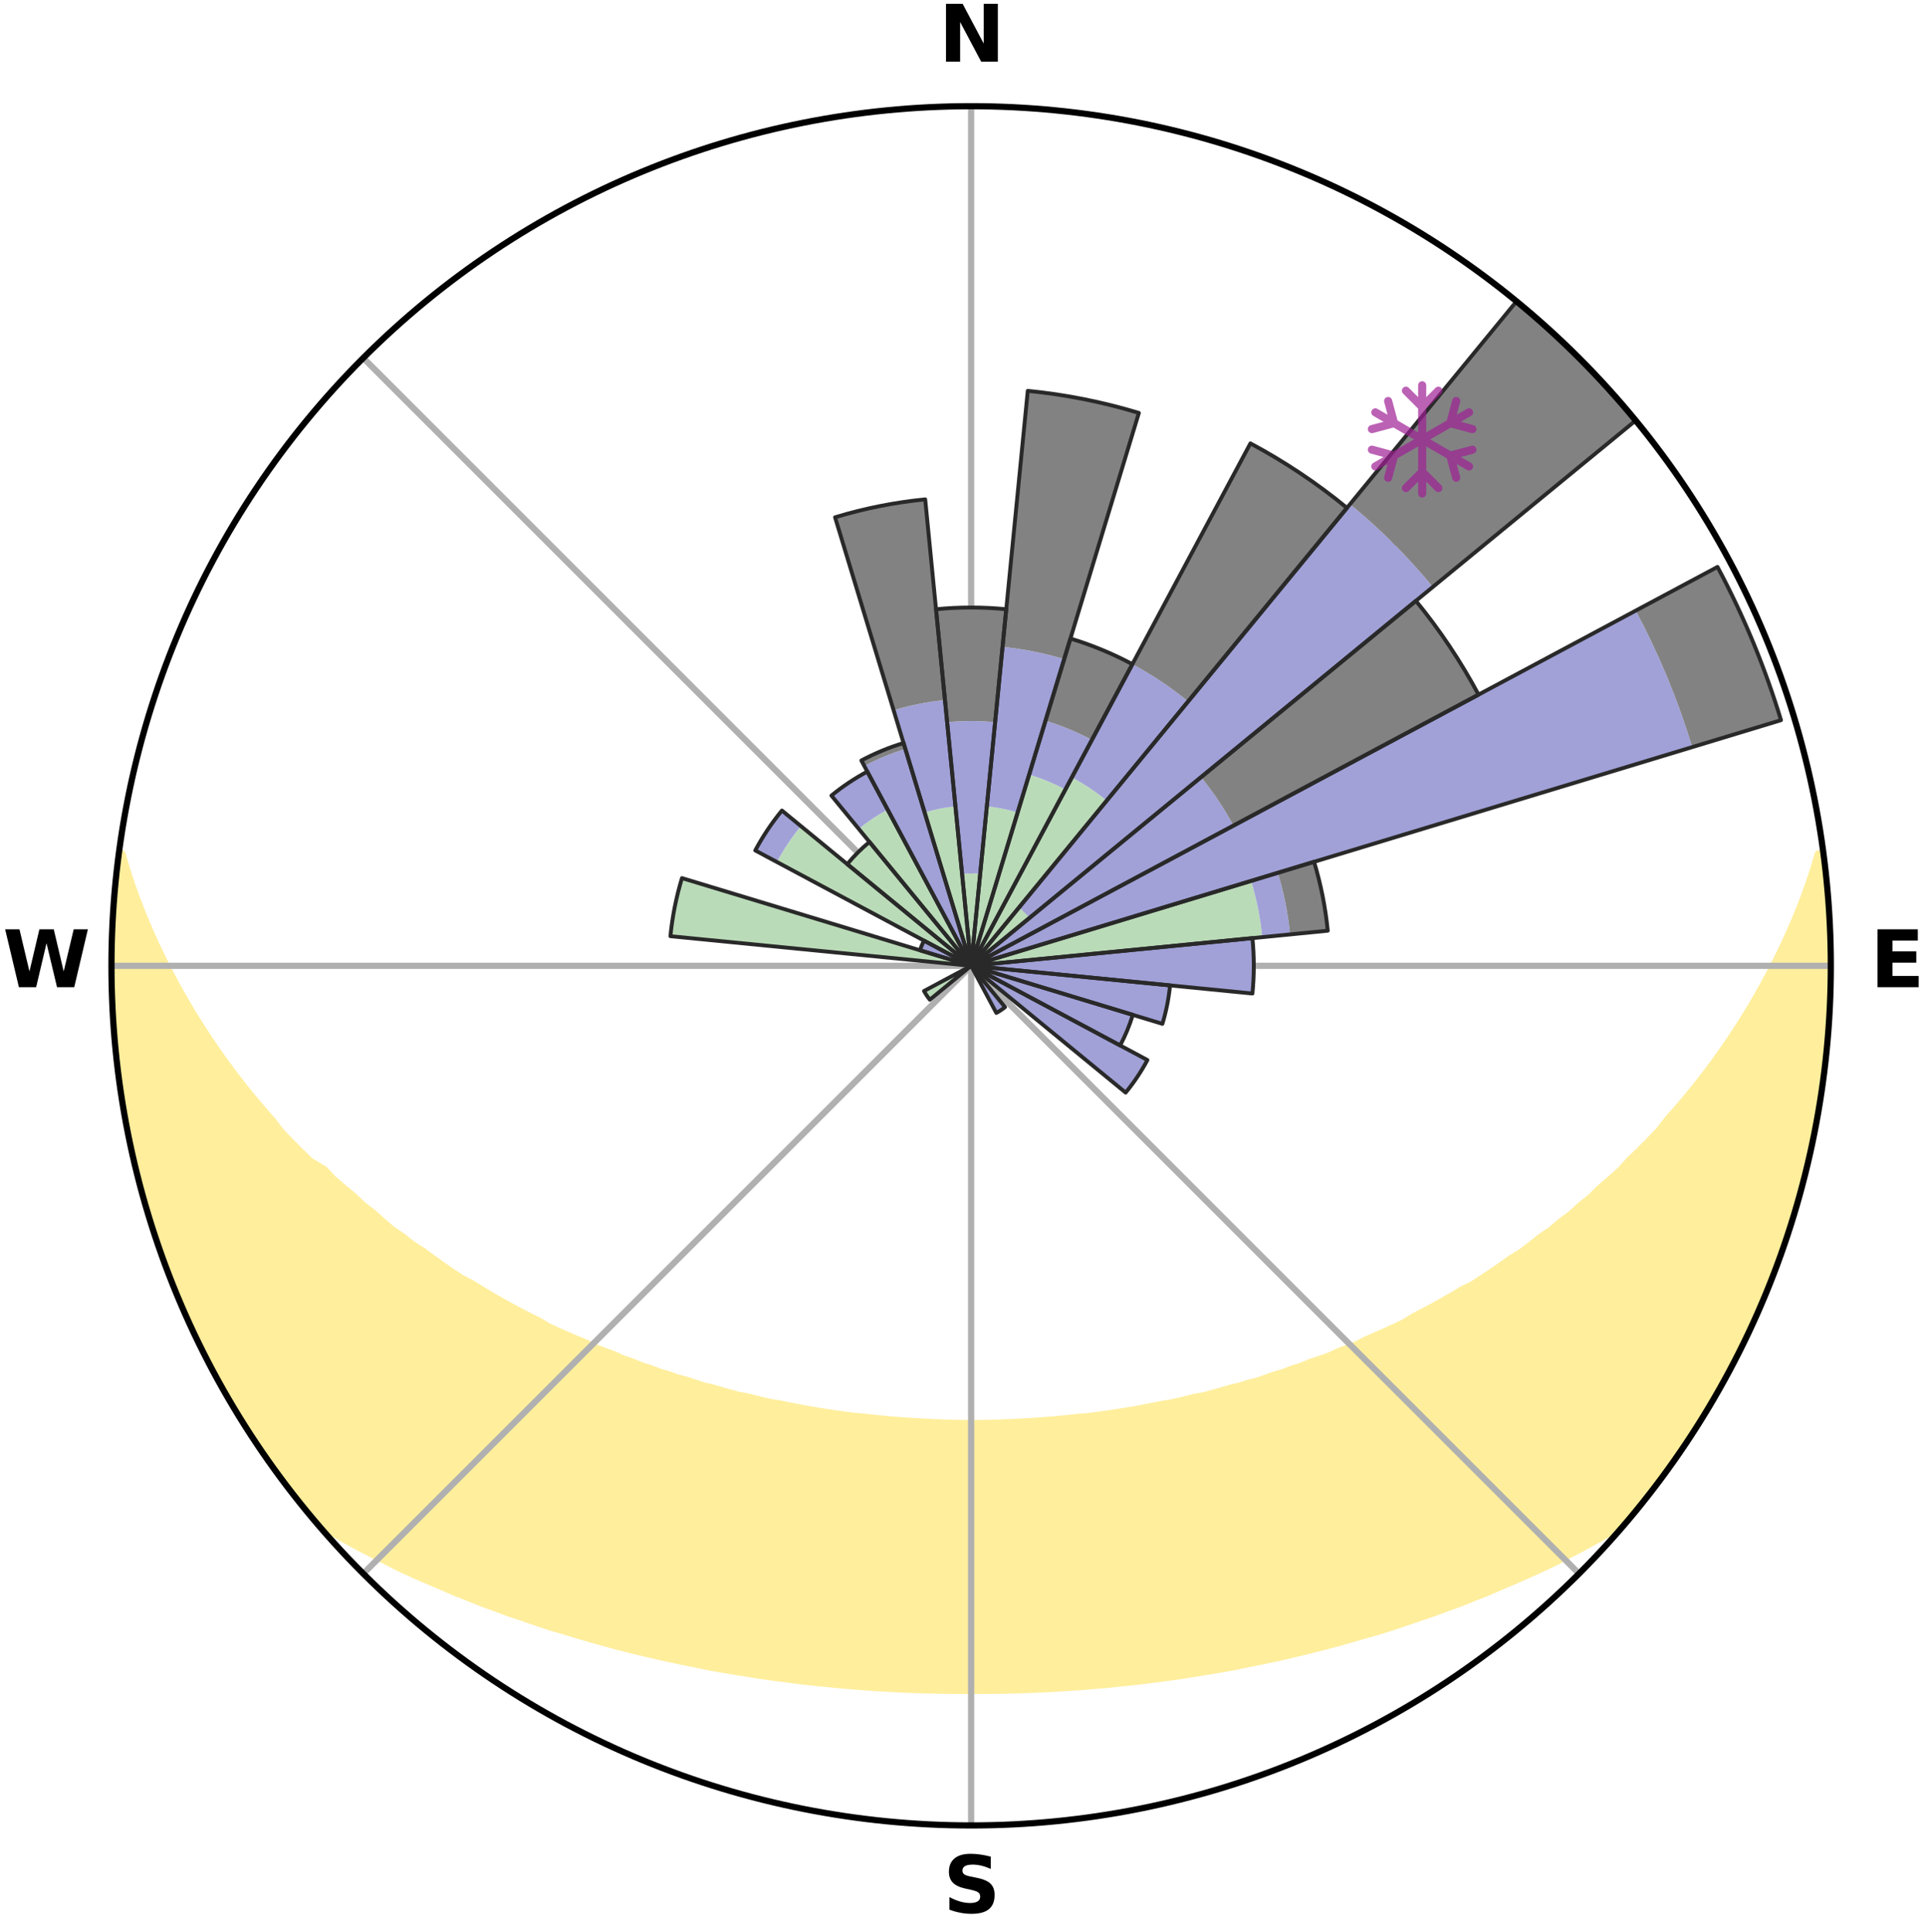 <?xml version="1.0" encoding="utf-8" standalone="no"?>
<!DOCTYPE svg PUBLIC "-//W3C//DTD SVG 1.1//EN"
  "http://www.w3.org/Graphics/SVG/1.1/DTD/svg11.dtd">
<svg xmlns:xlink="http://www.w3.org/1999/xlink" width="248.41pt" height="249.158pt" viewBox="0 0 248.41 249.158" xmlns="http://www.w3.org/2000/svg" version="1.1">
 <title>Ski Rose for Medicine Lodge Ski Area</title>
 <defs>
  <style type="text/css">*{stroke-linejoin: round; stroke-linecap: butt}</style>
 </defs>
 <g id="figure_1">
  <g id="patch_1">
   <path d="M 0 249.158 
L 248.41 249.158 
L 248.41 0 
L 0 0 
z
" style="fill: #ffffff"/>
  </g>
  <g id="axes_1">
   <g id="patch_2">
    <path d="M 236.135 124.579 
C 236.135 110.018 233.267 95.599 227.695 82.147 
C 222.122 68.695 213.955 56.471 203.659 46.175 
C 193.363 35.879 181.139 27.711 167.687 22.139 
C 154.235 16.567 139.815 13.699 125.255 13.699 
C 110.694 13.699 96.275 16.567 82.823 22.139 
C 69.371 27.711 57.147 35.879 46.851 46.175 
C 36.555 56.471 28.387 68.695 22.815 82.147 
C 17.243 95.599 14.375 110.018 14.375 124.579 
C 14.375 139.14 17.243 153.559 22.815 167.011 
C 28.387 180.463 36.555 192.687 46.851 202.983 
C 57.147 213.279 69.371 221.447 82.823 227.019 
C 96.275 232.591 110.694 235.459 125.255 235.459 
C 139.815 235.459 154.235 232.591 167.687 227.019 
C 181.139 221.447 193.363 213.279 203.659 202.983 
C 213.955 192.687 222.122 180.463 227.695 167.011 
C 233.267 153.559 236.135 139.14 236.135 124.579 
M 125.255 124.579 
C 125.255 124.579 125.255 124.579 125.255 124.579 
C 125.255 124.579 125.255 124.579 125.255 124.579 
C 125.255 124.579 125.255 124.579 125.255 124.579 
C 125.255 124.579 125.255 124.579 125.255 124.579 
C 125.255 124.579 125.255 124.579 125.255 124.579 
C 125.255 124.579 125.255 124.579 125.255 124.579 
C 125.255 124.579 125.255 124.579 125.255 124.579 
C 125.255 124.579 125.255 124.579 125.255 124.579 
C 125.255 124.579 125.255 124.579 125.255 124.579 
C 125.255 124.579 125.255 124.579 125.255 124.579 
C 125.255 124.579 125.255 124.579 125.255 124.579 
C 125.255 124.579 125.255 124.579 125.255 124.579 
C 125.255 124.579 125.255 124.579 125.255 124.579 
C 125.255 124.579 125.255 124.579 125.255 124.579 
C 125.255 124.579 125.255 124.579 125.255 124.579 
C 125.255 124.579 125.255 124.579 125.255 124.579 
z
" style="fill: #ffffff"/>
   </g>
   <g id="PolyCollection_1">
    <defs>
     <path id="mea13a40799" d="M 235.175 -139.05 
L 234.537 -138.966 
L 233.942 -136.962 
L 233.284 -134.981 
L 232.569 -133.025 
L 231.804 -131.096 
L 230.995 -129.196 
L 230.145 -127.326 
L 229.257 -125.487 
L 228.333 -123.68 
L 227.376 -121.905 
L 226.387 -120.164 
L 225.367 -118.456 
L 224.319 -116.783 
L 223.244 -115.144 
L 222.142 -113.54 
L 221.016 -111.972 
L 219.867 -110.439 
L 218.695 -108.943 
L 217.503 -107.482 
L 216.291 -106.057 
L 215.061 -104.669 
L 213.991 -103.275 
L 212.727 -101.957 
L 211.448 -100.676 
L 210.155 -99.43 
L 209.021 -98.168 
L 207.703 -96.992 
L 206.375 -95.853 
L 205.203 -94.688 
L 203.856 -93.617 
L 202.662 -92.516 
L 201.301 -91.513 
L 200.09 -90.475 
L 198.718 -89.539 
L 197.494 -88.562 
L 196.262 -87.615 
L 194.881 -86.775 
L 193.641 -85.888 
L 192.397 -85.029 
L 191.149 -84.199 
L 189.899 -83.396 
L 188.516 -82.707 
L 187.265 -81.96 
L 186.014 -81.24 
L 184.762 -80.546 
L 183.512 -79.877 
L 182.262 -79.233 
L 181.126 -78.523 
L 179.877 -77.927 
L 178.632 -77.355 
L 177.39 -76.806 
L 176.152 -76.279 
L 175.014 -75.681 
L 173.782 -75.197 
L 172.556 -74.734 
L 171.42 -74.198 
L 170.202 -73.775 
L 168.991 -73.371 
L 167.862 -72.893 
L 166.661 -72.524 
L 165.537 -72.083 
L 164.347 -71.748 
L 163.229 -71.342 
L 162.112 -70.952 
L 160.94 -70.665 
L 159.83 -70.307 
L 158.671 -70.049 
L 157.569 -69.721 
L 156.469 -69.409 
L 155.371 -69.111 
L 154.237 -68.904 
L 153.148 -68.633 
L 152.062 -68.376 
L 150.979 -68.132 
L 149.87 -67.968 
L 148.795 -67.748 
L 147.724 -67.539 
L 146.655 -67.342 
L 145.589 -67.157 
L 144.526 -66.983 
L 143.466 -66.82 
L 142.409 -66.667 
L 141.355 -66.525 
L 140.303 -66.393 
L 139.243 -66.313 
L 138.198 -66.198 
L 137.154 -66.092 
L 136.113 -65.995 
L 135.073 -65.907 
L 134.035 -65.829 
L 132.999 -65.758 
L 131.964 -65.697 
L 130.93 -65.644 
L 129.897 -65.599 
L 128.864 -65.563 
L 127.833 -65.534 
L 126.802 -65.514 
L 125.77 -65.502 
L 124.739 -65.502 
L 123.708 -65.516 
L 122.677 -65.538 
L 121.646 -65.569 
L 120.614 -65.607 
L 119.581 -65.654 
L 118.547 -65.709 
L 117.513 -65.773 
L 116.477 -65.845 
L 115.44 -65.925 
L 114.401 -66.015 
L 113.36 -66.114 
L 112.317 -66.221 
L 111.272 -66.338 
L 110.214 -66.421 
L 109.163 -66.555 
L 108.11 -66.698 
L 107.054 -66.853 
L 105.995 -67.017 
L 104.933 -67.193 
L 103.869 -67.38 
L 102.802 -67.578 
L 101.731 -67.788 
L 100.658 -68.011 
L 99.55 -68.176 
L 98.469 -68.421 
L 97.385 -68.68 
L 96.297 -68.952 
L 95.165 -69.161 
L 94.07 -69.46 
L 92.972 -69.773 
L 91.871 -70.101 
L 90.714 -70.361 
L 89.606 -70.72 
L 88.496 -71.095 
L 87.321 -71.398 
L 86.205 -71.806 
L 85.018 -72.141 
L 83.895 -72.583 
L 82.697 -72.952 
L 81.57 -73.431 
L 80.361 -73.836 
L 79.231 -74.352 
L 78.012 -74.796 
L 76.789 -75.259 
L 75.654 -75.836 
L 74.423 -76.342 
L 73.188 -76.869 
L 71.949 -77.418 
L 70.706 -77.99 
L 69.571 -78.677 
L 68.326 -79.296 
L 67.079 -79.939 
L 65.831 -80.607 
L 64.582 -81.301 
L 63.333 -82.021 
L 62.085 -82.768 
L 60.838 -83.541 
L 59.457 -84.258 
L 58.212 -85.088 
L 56.971 -85.946 
L 55.734 -86.832 
L 54.502 -87.747 
L 53.126 -88.617 
L 51.904 -89.593 
L 50.535 -90.527 
L 49.327 -91.565 
L 48.128 -92.632 
L 46.778 -93.666 
L 45.598 -94.796 
L 44.264 -95.899 
L 42.939 -97.037 
L 41.794 -98.264 
L 40.002 -99.326 
L 38.71 -100.578 
L 37.432 -101.867 
L 36.169 -103.191 
L 35.1 -104.592 
L 33.871 -105.987 
L 32.661 -107.418 
L 31.47 -108.885 
L 30.301 -110.388 
L 29.153 -111.927 
L 28.029 -113.502 
L 26.93 -115.111 
L 25.857 -116.756 
L 24.812 -118.436 
L 23.795 -120.149 
L 22.809 -121.896 
L 21.855 -123.677 
L 20.935 -125.489 
L 20.051 -127.334 
L 19.206 -129.209 
L 18.402 -131.114 
L 17.645 -133.048 
L 16.938 -135.009 
L 16.29 -136.994 
L 15.709 -139.001 
L 15.392 -139.043 
L 15.392 -139.043 
L 15.196 -137.119 
L 14.916 -135.203 
L 14.787 -133.273 
L 14.611 -131.346 
L 14.549 -129.413 
L 14.52 -127.479 
L 14.403 -125.546 
L 14.441 -123.612 
L 14.549 -121.68 
L 14.492 -119.743 
L 14.664 -117.815 
L 14.834 -115.889 
L 14.91 -113.954 
L 15.144 -112.034 
L 15.441 -110.122 
L 15.611 -108.193 
L 15.942 -106.286 
L 16.33 -104.391 
L 16.723 -102.498 
L 17.019 -100.584 
L 17.476 -98.704 
L 17.985 -96.837 
L 18.505 -94.975 
L 18.944 -93.088 
L 19.526 -91.243 
L 20.14 -89.408 
L 20.8 -87.59 
L 21.489 -85.783 
L 22.195 -83.983 
L 22.819 -82.149 
L 23.587 -80.373 
L 24.397 -78.616 
L 25.226 -76.868 
L 26.097 -75.141 
L 26.998 -73.43 
L 27.821 -71.677 
L 28.774 -69.993 
L 29.772 -68.336 
L 30.729 -66.654 
L 31.778 -65.028 
L 32.8 -63.384 
L 33.912 -61.801 
L 34.996 -60.198 
L 36.175 -58.663 
L 37.291 -57.082 
L 38.481 -55.556 
L 39.702 -54.055 
L 41.033 -52.647 
L 42.764 -51.598 
L 44.512 -50.592 
L 46.274 -49.629 
L 48.046 -48.706 
L 49.825 -47.821 
L 51.564 -46.926 
L 53.351 -46.109 
L 55.137 -45.325 
L 56.923 -44.573 
L 58.67 -43.805 
L 60.453 -43.112 
L 62.199 -42.403 
L 63.976 -41.766 
L 65.718 -41.111 
L 67.488 -40.527 
L 69.224 -39.925 
L 70.957 -39.348 
L 72.713 -38.838 
L 74.438 -38.31 
L 76.16 -37.805 
L 77.878 -37.323 
L 79.593 -36.863 
L 81.303 -36.425 
L 83.009 -36.009 
L 84.711 -35.613 
L 86.408 -35.237 
L 88.101 -34.881 
L 89.789 -34.544 
L 91.462 -34.195 
L 93.142 -33.895 
L 94.819 -33.614 
L 96.49 -33.35 
L 98.151 -33.077 
L 99.815 -32.848 
L 101.476 -32.634 
L 103.128 -32.414 
L 104.782 -32.233 
L 106.433 -32.067 
L 108.077 -31.898 
L 109.723 -31.763 
L 111.363 -31.627 
L 113.003 -31.52 
L 114.64 -31.417 
L 116.277 -31.34 
L 117.911 -31.268 
L 119.545 -31.219 
L 121.177 -31.178 
L 122.809 -31.157 
L 124.439 -31.147 
L 126.07 -31.147 
L 127.701 -31.157 
L 129.333 -31.178 
L 130.965 -31.219 
L 132.599 -31.269 
L 134.233 -31.341 
L 135.869 -31.417 
L 137.506 -31.521 
L 139.146 -31.628 
L 140.787 -31.764 
L 142.432 -31.898 
L 144.077 -32.067 
L 145.727 -32.235 
L 147.382 -32.415 
L 149.033 -32.635 
L 150.694 -32.849 
L 152.359 -33.078 
L 154.019 -33.351 
L 155.691 -33.616 
L 157.367 -33.896 
L 159.047 -34.197 
L 160.72 -34.546 
L 162.409 -34.882 
L 164.101 -35.239 
L 165.799 -35.614 
L 167.5 -36.011 
L 169.206 -36.427 
L 170.916 -36.866 
L 172.63 -37.324 
L 174.348 -37.807 
L 176.071 -38.311 
L 177.822 -38.798 
L 179.551 -39.351 
L 181.285 -39.927 
L 183.02 -40.53 
L 184.79 -41.114 
L 186.532 -41.767 
L 188.31 -42.404 
L 190.054 -43.115 
L 191.838 -43.808 
L 193.585 -44.575 
L 195.371 -45.327 
L 197.158 -46.111 
L 198.944 -46.927 
L 200.727 -47.778 
L 202.461 -48.709 
L 204.233 -49.632 
L 205.995 -50.595 
L 207.743 -51.6 
L 209.521 -52.609 
L 210.811 -54.052 
L 212.013 -55.568 
L 213.196 -57.1 
L 214.383 -58.627 
L 215.459 -60.237 
L 216.572 -61.818 
L 217.634 -63.435 
L 218.761 -65.009 
L 219.763 -66.664 
L 220.778 -68.312 
L 221.746 -69.987 
L 222.668 -71.688 
L 223.541 -73.414 
L 224.459 -75.117 
L 225.276 -76.871 
L 226.142 -78.602 
L 226.828 -80.414 
L 227.596 -82.188 
L 228.335 -83.975 
L 229.031 -85.779 
L 229.689 -87.597 
L 230.312 -89.427 
L 230.889 -91.273 
L 231.423 -93.131 
L 232.085 -94.953 
L 232.539 -96.833 
L 232.952 -98.723 
L 233.476 -100.587 
L 233.843 -102.487 
L 234.175 -104.392 
L 234.587 -106.283 
L 234.848 -108.2 
L 235.185 -110.106 
L 235.326 -112.038 
L 235.588 -113.955 
L 235.705 -115.886 
L 235.895 -117.812 
L 235.942 -119.746 
L 236.061 -121.678 
L 236.039 -123.612 
L 236.088 -125.546 
L 235.998 -127.479 
L 235.978 -129.413 
L 235.925 -131.348 
L 235.735 -133.274 
L 235.615 -135.206 
L 235.359 -137.124 
L 235.175 -139.05 
z
" style="stroke: #ffee9c"/>
    </defs>
    <g clip-path="url(#p6ae1717453)">
     <use xlink:href="#mea13a40799" x="0" y="249.158" style="fill: #ffee9c; stroke: #ffee9c"/>
    </g>
   </g>
   <g id="matplotlib.axis_1">
    <g id="xtick_1">
     <g id="line2d_1">
      <path d="M 125.255 124.579 
L 125.255 13.699 
" clip-path="url(#p6ae1717453)" style="fill: none; stroke: #b0b0b0; stroke-width: 0.8; stroke-linecap: square"/>
     </g>
     <g id="text_1">
      <!-- N -->
      <g transform="translate(121.07 7.958) scale(0.1 -0.1)">
       <defs>
        <path id="DejaVuSans-Bold-4e" d="M 588 4666 
L 1931 4666 
L 3628 1466 
L 3628 4666 
L 4769 4666 
L 4769 0 
L 3425 0 
L 1728 3200 
L 1728 0 
L 588 0 
L 588 4666 
z
" transform="scale(0.016)"/>
       </defs>
       <use xlink:href="#DejaVuSans-Bold-4e"/>
      </g>
     </g>
    </g>
    <g id="xtick_2">
     <g id="line2d_2">
      <path d="M 125.255 124.579 
L 203.659 46.175 
" clip-path="url(#p6ae1717453)" style="fill: none; stroke: #b0b0b0; stroke-width: 0.8; stroke-linecap: square"/>
     </g>
    </g>
    <g id="xtick_3">
     <g id="line2d_3">
      <path d="M 125.255 124.579 
L 236.135 124.579 
" clip-path="url(#p6ae1717453)" style="fill: none; stroke: #b0b0b0; stroke-width: 0.8; stroke-linecap: square"/>
     </g>
     <g id="text_2">
      <!-- E -->
      <g transform="translate(241.219 127.338) scale(0.1 -0.1)">
       <defs>
        <path id="DejaVuSans-Bold-45" d="M 588 4666 
L 3834 4666 
L 3834 3756 
L 1791 3756 
L 1791 2888 
L 3713 2888 
L 3713 1978 
L 1791 1978 
L 1791 909 
L 3903 909 
L 3903 0 
L 588 0 
L 588 4666 
z
" transform="scale(0.016)"/>
       </defs>
       <use xlink:href="#DejaVuSans-Bold-45"/>
      </g>
     </g>
    </g>
    <g id="xtick_4">
     <g id="line2d_4">
      <path d="M 125.255 124.579 
L 203.659 202.983 
" clip-path="url(#p6ae1717453)" style="fill: none; stroke: #b0b0b0; stroke-width: 0.8; stroke-linecap: square"/>
     </g>
    </g>
    <g id="xtick_5">
     <g id="line2d_5">
      <path d="M 125.255 124.579 
L 125.255 235.459 
" clip-path="url(#p6ae1717453)" style="fill: none; stroke: #b0b0b0; stroke-width: 0.8; stroke-linecap: square"/>
     </g>
     <g id="text_3">
      <!-- S -->
      <g transform="translate(121.654 246.718) scale(0.1 -0.1)">
       <defs>
        <path id="DejaVuSans-Bold-53" d="M 3834 4519 
L 3834 3531 
Q 3450 3703 3084 3790 
Q 2719 3878 2394 3878 
Q 1963 3878 1756 3759 
Q 1550 3641 1550 3391 
Q 1550 3203 1689 3098 
Q 1828 2994 2194 2919 
L 2706 2816 
Q 3484 2659 3812 2340 
Q 4141 2022 4141 1434 
Q 4141 663 3683 286 
Q 3225 -91 2284 -91 
Q 1841 -91 1394 -6 
Q 947 78 500 244 
L 500 1259 
Q 947 1022 1364 901 
Q 1781 781 2169 781 
Q 2563 781 2772 912 
Q 2981 1044 2981 1288 
Q 2981 1506 2839 1625 
Q 2697 1744 2272 1838 
L 1806 1941 
Q 1106 2091 782 2419 
Q 459 2747 459 3303 
Q 459 4000 909 4375 
Q 1359 4750 2203 4750 
Q 2588 4750 2994 4692 
Q 3400 4634 3834 4519 
z
" transform="scale(0.016)"/>
       </defs>
       <use xlink:href="#DejaVuSans-Bold-53"/>
      </g>
     </g>
    </g>
    <g id="xtick_6">
     <g id="line2d_6">
      <path d="M 125.255 124.579 
L 46.851 202.983 
" clip-path="url(#p6ae1717453)" style="fill: none; stroke: #b0b0b0; stroke-width: 0.8; stroke-linecap: square"/>
     </g>
    </g>
    <g id="xtick_7">
     <g id="line2d_7">
      <path d="M 125.255 124.579 
L 14.375 124.579 
" clip-path="url(#p6ae1717453)" style="fill: none; stroke: #b0b0b0; stroke-width: 0.8; stroke-linecap: square"/>
     </g>
     <g id="text_4">
      <!-- W -->
      <g transform="translate(0.36 127.338) scale(0.1 -0.1)">
       <defs>
        <path id="DejaVuSans-Bold-57" d="M 191 4666 
L 1344 4666 
L 2150 1275 
L 2950 4666 
L 4109 4666 
L 4909 1275 
L 5716 4666 
L 6859 4666 
L 5759 0 
L 4372 0 
L 3525 3547 
L 2688 0 
L 1300 0 
L 191 4666 
z
" transform="scale(0.016)"/>
       </defs>
       <use xlink:href="#DejaVuSans-Bold-57"/>
      </g>
     </g>
    </g>
    <g id="xtick_8">
     <g id="line2d_8">
      <path d="M 125.255 124.579 
L 46.851 46.175 
" clip-path="url(#p6ae1717453)" style="fill: none; stroke: #b0b0b0; stroke-width: 0.8; stroke-linecap: square"/>
     </g>
    </g>
   </g>
   <g id="matplotlib.axis_2"/>
   <g id="patch_3">
    <path d="M 125.255 124.579 
C 125.255 124.579 125.255 124.579 125.255 124.579 
C 125.255 124.579 125.255 124.579 125.255 124.579 
L 125.255 124.579 
C 125.255 124.579 125.255 124.579 125.255 124.579 
C 125.255 124.579 125.255 124.579 125.255 124.579 
z
" clip-path="url(#p6ae1717453)" style="fill: #d9d9d9"/>
   </g>
   <g id="patch_4">
    <path d="M 125.255 124.579 
C 125.255 124.579 125.255 124.579 125.255 124.579 
C 125.255 124.579 125.255 124.579 125.255 124.579 
L 125.255 124.579 
C 125.255 124.579 125.255 124.579 125.255 124.579 
C 125.255 124.579 125.255 124.579 125.255 124.579 
z
" clip-path="url(#p6ae1717453)" style="fill: #d9d9d9"/>
   </g>
   <g id="patch_5">
    <path d="M 125.255 124.579 
C 125.255 124.579 125.255 124.579 125.255 124.579 
C 125.255 124.579 125.255 124.579 125.255 124.579 
L 125.255 124.579 
C 125.255 124.579 125.255 124.579 125.255 124.579 
C 125.255 124.579 125.255 124.579 125.255 124.579 
z
" clip-path="url(#p6ae1717453)" style="fill: #d9d9d9"/>
   </g>
   <g id="patch_6">
    <path d="M 125.255 124.579 
C 125.255 124.579 125.255 124.579 125.255 124.579 
C 125.255 124.579 125.255 124.579 125.255 124.579 
L 125.255 124.579 
C 125.255 124.579 125.255 124.579 125.255 124.579 
C 125.255 124.579 125.255 124.579 125.255 124.579 
z
" clip-path="url(#p6ae1717453)" style="fill: #d9d9d9"/>
   </g>
   <g id="patch_7">
    <path d="M 125.255 124.579 
C 125.255 124.579 125.255 124.579 125.255 124.579 
C 125.255 124.579 125.255 124.579 125.255 124.579 
L 125.255 124.579 
C 125.255 124.579 125.255 124.579 125.255 124.579 
C 125.255 124.579 125.255 124.579 125.255 124.579 
z
" clip-path="url(#p6ae1717453)" style="fill: #d9d9d9"/>
   </g>
   <g id="patch_8">
    <path d="M 125.255 124.579 
C 125.255 124.579 125.255 124.579 125.255 124.579 
C 125.255 124.579 125.255 124.579 125.255 124.579 
L 125.255 124.579 
C 125.255 124.579 125.255 124.579 125.255 124.579 
C 125.255 124.579 125.255 124.579 125.255 124.579 
z
" clip-path="url(#p6ae1717453)" style="fill: #d9d9d9"/>
   </g>
   <g id="patch_9">
    <path d="M 125.255 124.579 
C 125.255 124.579 125.255 124.579 125.255 124.579 
C 125.255 124.579 125.255 124.579 125.255 124.579 
L 125.255 124.579 
C 125.255 124.579 125.255 124.579 125.255 124.579 
C 125.255 124.579 125.255 124.579 125.255 124.579 
z
" clip-path="url(#p6ae1717453)" style="fill: #d9d9d9"/>
   </g>
   <g id="patch_10">
    <path d="M 125.255 124.579 
C 125.255 124.579 125.255 124.579 125.255 124.579 
C 125.255 124.579 125.255 124.579 125.255 124.579 
L 125.255 124.579 
C 125.255 124.579 125.255 124.579 125.255 124.579 
C 125.255 124.579 125.255 124.579 125.255 124.579 
z
" clip-path="url(#p6ae1717453)" style="fill: #d9d9d9"/>
   </g>
   <g id="patch_11">
    <path d="M 125.255 124.579 
C 125.255 124.579 125.255 124.579 125.255 124.579 
C 125.255 124.579 125.255 124.579 125.255 124.579 
L 125.255 124.579 
C 125.255 124.579 125.255 124.579 125.255 124.579 
C 125.255 124.579 125.255 124.579 125.255 124.579 
z
" clip-path="url(#p6ae1717453)" style="fill: #d9d9d9"/>
   </g>
   <g id="patch_12">
    <path d="M 125.255 124.579 
C 125.255 124.579 125.255 124.579 125.255 124.579 
C 125.255 124.579 125.255 124.579 125.255 124.579 
L 125.255 124.579 
C 125.255 124.579 125.255 124.579 125.255 124.579 
C 125.255 124.579 125.255 124.579 125.255 124.579 
z
" clip-path="url(#p6ae1717453)" style="fill: #d9d9d9"/>
   </g>
   <g id="patch_13">
    <path d="M 125.255 124.579 
C 125.255 124.579 125.255 124.579 125.255 124.579 
C 125.255 124.579 125.255 124.579 125.255 124.579 
L 125.255 124.579 
C 125.255 124.579 125.255 124.579 125.255 124.579 
C 125.255 124.579 125.255 124.579 125.255 124.579 
z
" clip-path="url(#p6ae1717453)" style="fill: #d9d9d9"/>
   </g>
   <g id="patch_14">
    <path d="M 125.255 124.579 
C 125.255 124.579 125.255 124.579 125.255 124.579 
C 125.255 124.579 125.255 124.579 125.255 124.579 
L 125.255 124.579 
C 125.255 124.579 125.255 124.579 125.255 124.579 
C 125.255 124.579 125.255 124.579 125.255 124.579 
z
" clip-path="url(#p6ae1717453)" style="fill: #d9d9d9"/>
   </g>
   <g id="patch_15">
    <path d="M 125.255 124.579 
C 125.255 124.579 125.255 124.579 125.255 124.579 
C 125.255 124.579 125.255 124.579 125.255 124.579 
L 125.255 124.579 
C 125.255 124.579 125.255 124.579 125.255 124.579 
C 125.255 124.579 125.255 124.579 125.255 124.579 
z
" clip-path="url(#p6ae1717453)" style="fill: #d9d9d9"/>
   </g>
   <g id="patch_16">
    <path d="M 125.255 124.579 
C 125.255 124.579 125.255 124.579 125.255 124.579 
C 125.255 124.579 125.255 124.579 125.255 124.579 
L 125.255 124.579 
C 125.255 124.579 125.255 124.579 125.255 124.579 
C 125.255 124.579 125.255 124.579 125.255 124.579 
z
" clip-path="url(#p6ae1717453)" style="fill: #d9d9d9"/>
   </g>
   <g id="patch_17">
    <path d="M 125.255 124.579 
C 125.255 124.579 125.255 124.579 125.255 124.579 
C 125.255 124.579 125.255 124.579 125.255 124.579 
L 125.255 124.579 
C 125.255 124.579 125.255 124.579 125.255 124.579 
C 125.255 124.579 125.255 124.579 125.255 124.579 
z
" clip-path="url(#p6ae1717453)" style="fill: #d9d9d9"/>
   </g>
   <g id="patch_18">
    <path d="M 125.255 124.579 
C 125.255 124.579 125.255 124.579 125.255 124.579 
C 125.255 124.579 125.255 124.579 125.255 124.579 
L 125.255 124.579 
C 125.255 124.579 125.255 124.579 125.255 124.579 
C 125.255 124.579 125.255 124.579 125.255 124.579 
z
" clip-path="url(#p6ae1717453)" style="fill: #d9d9d9"/>
   </g>
   <g id="patch_19">
    <path d="M 125.255 124.579 
C 125.255 124.579 125.255 124.579 125.255 124.579 
C 125.255 124.579 125.255 124.579 125.255 124.579 
L 125.255 124.579 
C 125.255 124.579 125.255 124.579 125.255 124.579 
C 125.255 124.579 125.255 124.579 125.255 124.579 
z
" clip-path="url(#p6ae1717453)" style="fill: #d9d9d9"/>
   </g>
   <g id="patch_20">
    <path d="M 125.255 124.579 
C 125.255 124.579 125.255 124.579 125.255 124.579 
C 125.255 124.579 125.255 124.579 125.255 124.579 
L 125.255 124.579 
C 125.255 124.579 125.255 124.579 125.255 124.579 
C 125.255 124.579 125.255 124.579 125.255 124.579 
z
" clip-path="url(#p6ae1717453)" style="fill: #d9d9d9"/>
   </g>
   <g id="patch_21">
    <path d="M 125.255 124.579 
C 125.255 124.579 125.255 124.579 125.255 124.579 
C 125.255 124.579 125.255 124.579 125.255 124.579 
L 125.255 124.579 
C 125.255 124.579 125.255 124.579 125.255 124.579 
C 125.255 124.579 125.255 124.579 125.255 124.579 
z
" clip-path="url(#p6ae1717453)" style="fill: #d9d9d9"/>
   </g>
   <g id="patch_22">
    <path d="M 125.255 124.579 
C 125.255 124.579 125.255 124.579 125.255 124.579 
C 125.255 124.579 125.255 124.579 125.255 124.579 
L 125.255 124.579 
C 125.255 124.579 125.255 124.579 125.255 124.579 
C 125.255 124.579 125.255 124.579 125.255 124.579 
z
" clip-path="url(#p6ae1717453)" style="fill: #d9d9d9"/>
   </g>
   <g id="patch_23">
    <path d="M 125.255 124.579 
C 125.255 124.579 125.255 124.579 125.255 124.579 
C 125.255 124.579 125.255 124.579 125.255 124.579 
L 125.255 124.579 
C 125.255 124.579 125.255 124.579 125.255 124.579 
C 125.255 124.579 125.255 124.579 125.255 124.579 
z
" clip-path="url(#p6ae1717453)" style="fill: #d9d9d9"/>
   </g>
   <g id="patch_24">
    <path d="M 125.255 124.579 
C 125.255 124.579 125.255 124.579 125.255 124.579 
C 125.255 124.579 125.255 124.579 125.255 124.579 
L 125.255 124.579 
C 125.255 124.579 125.255 124.579 125.255 124.579 
C 125.255 124.579 125.255 124.579 125.255 124.579 
z
" clip-path="url(#p6ae1717453)" style="fill: #d9d9d9"/>
   </g>
   <g id="patch_25">
    <path d="M 125.255 124.579 
C 125.255 124.579 125.255 124.579 125.255 124.579 
C 125.255 124.579 125.255 124.579 125.255 124.579 
L 125.255 124.579 
C 125.255 124.579 125.255 124.579 125.255 124.579 
C 125.255 124.579 125.255 124.579 125.255 124.579 
z
" clip-path="url(#p6ae1717453)" style="fill: #d9d9d9"/>
   </g>
   <g id="patch_26">
    <path d="M 125.255 124.579 
C 125.255 124.579 125.255 124.579 125.255 124.579 
C 125.255 124.579 125.255 124.579 125.255 124.579 
L 125.255 124.579 
C 125.255 124.579 125.255 124.579 125.255 124.579 
C 125.255 124.579 125.255 124.579 125.255 124.579 
z
" clip-path="url(#p6ae1717453)" style="fill: #d9d9d9"/>
   </g>
   <g id="patch_27">
    <path d="M 125.255 124.579 
C 125.255 124.579 125.255 124.579 125.255 124.579 
C 125.255 124.579 125.255 124.579 125.255 124.579 
L 125.255 124.579 
C 125.255 124.579 125.255 124.579 125.255 124.579 
C 125.255 124.579 125.255 124.579 125.255 124.579 
z
" clip-path="url(#p6ae1717453)" style="fill: #d9d9d9"/>
   </g>
   <g id="patch_28">
    <path d="M 125.255 124.579 
C 125.255 124.579 125.255 124.579 125.255 124.579 
C 125.255 124.579 125.255 124.579 125.255 124.579 
L 125.255 124.579 
C 125.255 124.579 125.255 124.579 125.255 124.579 
C 125.255 124.579 125.255 124.579 125.255 124.579 
z
" clip-path="url(#p6ae1717453)" style="fill: #d9d9d9"/>
   </g>
   <g id="patch_29">
    <path d="M 125.255 124.579 
C 125.255 124.579 125.255 124.579 125.255 124.579 
C 125.255 124.579 125.255 124.579 125.255 124.579 
L 125.255 124.579 
C 125.255 124.579 125.255 124.579 125.255 124.579 
C 125.255 124.579 125.255 124.579 125.255 124.579 
z
" clip-path="url(#p6ae1717453)" style="fill: #d9d9d9"/>
   </g>
   <g id="patch_30">
    <path d="M 125.255 124.579 
C 125.255 124.579 125.255 124.579 125.255 124.579 
C 125.255 124.579 125.255 124.579 125.255 124.579 
L 125.255 124.579 
C 125.255 124.579 125.255 124.579 125.255 124.579 
C 125.255 124.579 125.255 124.579 125.255 124.579 
z
" clip-path="url(#p6ae1717453)" style="fill: #d9d9d9"/>
   </g>
   <g id="patch_31">
    <path d="M 125.255 124.579 
C 125.255 124.579 125.255 124.579 125.255 124.579 
C 125.255 124.579 125.255 124.579 125.255 124.579 
L 125.255 124.579 
C 125.255 124.579 125.255 124.579 125.255 124.579 
C 125.255 124.579 125.255 124.579 125.255 124.579 
z
" clip-path="url(#p6ae1717453)" style="fill: #d9d9d9"/>
   </g>
   <g id="patch_32">
    <path d="M 125.255 124.579 
C 125.255 124.579 125.255 124.579 125.255 124.579 
C 125.255 124.579 125.255 124.579 125.255 124.579 
L 125.255 124.579 
C 125.255 124.579 125.255 124.579 125.255 124.579 
C 125.255 124.579 125.255 124.579 125.255 124.579 
z
" clip-path="url(#p6ae1717453)" style="fill: #d9d9d9"/>
   </g>
   <g id="patch_33">
    <path d="M 125.255 124.579 
C 125.255 124.579 125.255 124.579 125.255 124.579 
C 125.255 124.579 125.255 124.579 125.255 124.579 
L 125.255 124.579 
C 125.255 124.579 125.255 124.579 125.255 124.579 
C 125.255 124.579 125.255 124.579 125.255 124.579 
z
" clip-path="url(#p6ae1717453)" style="fill: #d9d9d9"/>
   </g>
   <g id="patch_34">
    <path d="M 125.255 124.579 
C 125.255 124.579 125.255 124.579 125.255 124.579 
C 125.255 124.579 125.255 124.579 125.255 124.579 
L 125.255 124.579 
C 125.255 124.579 125.255 124.579 125.255 124.579 
C 125.255 124.579 125.255 124.579 125.255 124.579 
z
" clip-path="url(#p6ae1717453)" style="fill: #d9d9d9"/>
   </g>
   <g id="patch_35">
    <path d="M 125.255 124.579 
C 125.255 124.579 125.255 124.579 125.255 124.579 
C 125.255 124.579 125.255 124.579 125.255 124.579 
L 126.425 112.703 
C 126.036 112.665 125.645 112.646 125.255 112.646 
C 124.864 112.646 124.474 112.665 124.085 112.703 
z
" clip-path="url(#p6ae1717453)" style="fill: #badbb8"/>
   </g>
   <g id="patch_36">
    <path d="M 125.255 124.579 
C 125.255 124.579 125.255 124.579 125.255 124.579 
C 125.255 124.579 125.255 124.579 125.255 124.579 
L 131.255 104.8 
C 130.607 104.603 129.951 104.439 129.287 104.307 
C 128.624 104.175 127.954 104.076 127.281 104.009 
z
" clip-path="url(#p6ae1717453)" style="fill: #badbb8"/>
   </g>
   <g id="patch_37">
    <path d="M 125.255 124.579 
C 125.255 124.579 125.255 124.579 125.255 124.579 
C 125.255 124.579 125.255 124.579 125.255 124.579 
L 137.407 101.844 
C 136.663 101.446 135.9 101.085 135.12 100.762 
C 134.341 100.439 133.546 100.155 132.738 99.91 
z
" clip-path="url(#p6ae1717453)" style="fill: #badbb8"/>
   </g>
   <g id="patch_38">
    <path d="M 125.255 124.579 
C 125.255 124.579 125.255 124.579 125.255 124.579 
C 125.255 124.579 125.255 124.579 125.255 124.579 
L 142.738 103.276 
C 142.041 102.703 141.316 102.166 140.566 101.665 
C 139.816 101.163 139.042 100.699 138.246 100.274 
z
" clip-path="url(#p6ae1717453)" style="fill: #badbb8"/>
   </g>
   <g id="patch_39">
    <path d="M 125.255 124.579 
C 125.255 124.579 125.255 124.579 125.255 124.579 
C 125.255 124.579 125.255 124.579 125.255 124.579 
L 132.787 118.398 
C 132.584 118.151 132.37 117.915 132.145 117.689 
C 131.919 117.464 131.683 117.249 131.436 117.047 
z
" clip-path="url(#p6ae1717453)" style="fill: #badbb8"/>
   </g>
   <g id="patch_40">
    <path d="M 125.255 124.579 
C 125.255 124.579 125.255 124.579 125.255 124.579 
C 125.255 124.579 125.255 124.579 125.255 124.579 
L 125.255 124.579 
C 125.255 124.579 125.255 124.579 125.255 124.579 
C 125.255 124.579 125.255 124.579 125.255 124.579 
z
" clip-path="url(#p6ae1717453)" style="fill: #badbb8"/>
   </g>
   <g id="patch_41">
    <path d="M 125.255 124.579 
C 125.255 124.579 125.255 124.579 125.255 124.579 
C 125.255 124.579 125.255 124.579 125.255 124.579 
L 125.255 124.579 
C 125.255 124.579 125.255 124.579 125.255 124.579 
C 125.255 124.579 125.255 124.579 125.255 124.579 
z
" clip-path="url(#p6ae1717453)" style="fill: #badbb8"/>
   </g>
   <g id="patch_42">
    <path d="M 125.255 124.579 
C 125.255 124.579 125.255 124.579 125.255 124.579 
C 125.255 124.579 125.255 124.579 125.255 124.579 
L 162.81 120.88 
C 162.689 119.651 162.507 118.428 162.266 117.217 
C 162.025 116.006 161.725 114.807 161.367 113.625 
z
" clip-path="url(#p6ae1717453)" style="fill: #badbb8"/>
   </g>
   <g id="patch_43">
    <path d="M 125.255 124.579 
C 125.255 124.579 125.255 124.579 125.255 124.579 
C 125.255 124.579 125.255 124.579 125.255 124.579 
L 125.255 124.579 
C 125.255 124.579 125.255 124.579 125.255 124.579 
C 125.255 124.579 125.255 124.579 125.255 124.579 
z
" clip-path="url(#p6ae1717453)" style="fill: #badbb8"/>
   </g>
   <g id="patch_44">
    <path d="M 125.255 124.579 
C 125.255 124.579 125.255 124.579 125.255 124.579 
C 125.255 124.579 125.255 124.579 125.255 124.579 
L 125.255 124.579 
C 125.255 124.579 125.255 124.579 125.255 124.579 
C 125.255 124.579 125.255 124.579 125.255 124.579 
z
" clip-path="url(#p6ae1717453)" style="fill: #badbb8"/>
   </g>
   <g id="patch_45">
    <path d="M 125.255 124.579 
C 125.255 124.579 125.255 124.579 125.255 124.579 
C 125.255 124.579 125.255 124.579 125.255 124.579 
L 125.255 124.579 
C 125.255 124.579 125.255 124.579 125.255 124.579 
C 125.255 124.579 125.255 124.579 125.255 124.579 
z
" clip-path="url(#p6ae1717453)" style="fill: #badbb8"/>
   </g>
   <g id="patch_46">
    <path d="M 125.255 124.579 
C 125.255 124.579 125.255 124.579 125.255 124.579 
C 125.255 124.579 125.255 124.579 125.255 124.579 
L 125.255 124.579 
C 125.255 124.579 125.255 124.579 125.255 124.579 
C 125.255 124.579 125.255 124.579 125.255 124.579 
z
" clip-path="url(#p6ae1717453)" style="fill: #badbb8"/>
   </g>
   <g id="patch_47">
    <path d="M 125.255 124.579 
C 125.255 124.579 125.255 124.579 125.255 124.579 
C 125.255 124.579 125.255 124.579 125.255 124.579 
L 125.255 124.579 
C 125.255 124.579 125.255 124.579 125.255 124.579 
C 125.255 124.579 125.255 124.579 125.255 124.579 
z
" clip-path="url(#p6ae1717453)" style="fill: #badbb8"/>
   </g>
   <g id="patch_48">
    <path d="M 125.255 124.579 
C 125.255 124.579 125.255 124.579 125.255 124.579 
C 125.255 124.579 125.255 124.579 125.255 124.579 
L 125.255 124.579 
C 125.255 124.579 125.255 124.579 125.255 124.579 
C 125.255 124.579 125.255 124.579 125.255 124.579 
z
" clip-path="url(#p6ae1717453)" style="fill: #badbb8"/>
   </g>
   <g id="patch_49">
    <path d="M 125.255 124.579 
C 125.255 124.579 125.255 124.579 125.255 124.579 
C 125.255 124.579 125.255 124.579 125.255 124.579 
L 125.255 124.579 
C 125.255 124.579 125.255 124.579 125.255 124.579 
C 125.255 124.579 125.255 124.579 125.255 124.579 
z
" clip-path="url(#p6ae1717453)" style="fill: #badbb8"/>
   </g>
   <g id="patch_50">
    <path d="M 125.255 124.579 
C 125.255 124.579 125.255 124.579 125.255 124.579 
C 125.255 124.579 125.255 124.579 125.255 124.579 
L 125.255 124.579 
C 125.255 124.579 125.255 124.579 125.255 124.579 
C 125.255 124.579 125.255 124.579 125.255 124.579 
z
" clip-path="url(#p6ae1717453)" style="fill: #badbb8"/>
   </g>
   <g id="patch_51">
    <path d="M 125.255 124.579 
C 125.255 124.579 125.255 124.579 125.255 124.579 
C 125.255 124.579 125.255 124.579 125.255 124.579 
L 125.255 124.579 
C 125.255 124.579 125.255 124.579 125.255 124.579 
C 125.255 124.579 125.255 124.579 125.255 124.579 
z
" clip-path="url(#p6ae1717453)" style="fill: #badbb8"/>
   </g>
   <g id="patch_52">
    <path d="M 125.255 124.579 
C 125.255 124.579 125.255 124.579 125.255 124.579 
C 125.255 124.579 125.255 124.579 125.255 124.579 
L 125.255 124.579 
C 125.255 124.579 125.255 124.579 125.255 124.579 
C 125.255 124.579 125.255 124.579 125.255 124.579 
z
" clip-path="url(#p6ae1717453)" style="fill: #badbb8"/>
   </g>
   <g id="patch_53">
    <path d="M 125.255 124.579 
C 125.255 124.579 125.255 124.579 125.255 124.579 
C 125.255 124.579 125.255 124.579 125.255 124.579 
L 125.255 124.579 
C 125.255 124.579 125.255 124.579 125.255 124.579 
C 125.255 124.579 125.255 124.579 125.255 124.579 
z
" clip-path="url(#p6ae1717453)" style="fill: #badbb8"/>
   </g>
   <g id="patch_54">
    <path d="M 125.255 124.579 
C 125.255 124.579 125.255 124.579 125.255 124.579 
C 125.255 124.579 125.255 124.579 125.255 124.579 
L 125.255 124.579 
C 125.255 124.579 125.255 124.579 125.255 124.579 
C 125.255 124.579 125.255 124.579 125.255 124.579 
z
" clip-path="url(#p6ae1717453)" style="fill: #badbb8"/>
   </g>
   <g id="patch_55">
    <path d="M 125.255 124.579 
C 125.255 124.579 125.255 124.579 125.255 124.579 
C 125.255 124.579 125.255 124.579 125.255 124.579 
L 125.255 124.579 
C 125.255 124.579 125.255 124.579 125.255 124.579 
C 125.255 124.579 125.255 124.579 125.255 124.579 
z
" clip-path="url(#p6ae1717453)" style="fill: #badbb8"/>
   </g>
   <g id="patch_56">
    <path d="M 125.255 124.579 
C 125.255 124.579 125.255 124.579 125.255 124.579 
C 125.255 124.579 125.255 124.579 125.255 124.579 
L 119.179 127.827 
C 119.285 128.026 119.401 128.219 119.526 128.407 
C 119.652 128.594 119.786 128.776 119.929 128.95 
z
" clip-path="url(#p6ae1717453)" style="fill: #badbb8"/>
   </g>
   <g id="patch_57">
    <path d="M 125.255 124.579 
C 125.255 124.579 125.255 124.579 125.255 124.579 
C 125.255 124.579 125.255 124.579 125.255 124.579 
L 125.255 124.579 
C 125.255 124.579 125.255 124.579 125.255 124.579 
C 125.255 124.579 125.255 124.579 125.255 124.579 
z
" clip-path="url(#p6ae1717453)" style="fill: #badbb8"/>
   </g>
   <g id="patch_58">
    <path d="M 125.255 124.579 
C 125.255 124.579 125.255 124.579 125.255 124.579 
C 125.255 124.579 125.255 124.579 125.255 124.579 
L 125.255 124.579 
C 125.255 124.579 125.255 124.579 125.255 124.579 
C 125.255 124.579 125.255 124.579 125.255 124.579 
z
" clip-path="url(#p6ae1717453)" style="fill: #badbb8"/>
   </g>
   <g id="patch_59">
    <path d="M 125.255 124.579 
C 125.255 124.579 125.255 124.579 125.255 124.579 
C 125.255 124.579 125.255 124.579 125.255 124.579 
L 125.255 124.579 
C 125.255 124.579 125.255 124.579 125.255 124.579 
C 125.255 124.579 125.255 124.579 125.255 124.579 
z
" clip-path="url(#p6ae1717453)" style="fill: #badbb8"/>
   </g>
   <g id="patch_60">
    <path d="M 125.255 124.579 
C 125.255 124.579 125.255 124.579 125.255 124.579 
C 125.255 124.579 125.255 124.579 125.255 124.579 
L 87.959 113.265 
C 87.588 114.486 87.278 115.724 87.029 116.976 
C 86.781 118.227 86.593 119.489 86.468 120.759 
z
" clip-path="url(#p6ae1717453)" style="fill: #badbb8"/>
   </g>
   <g id="patch_61">
    <path d="M 125.255 124.579 
C 125.255 124.579 125.255 124.579 125.255 124.579 
C 125.255 124.579 125.255 124.579 125.255 124.579 
L 125.255 124.579 
C 125.255 124.579 125.255 124.579 125.255 124.579 
C 125.255 124.579 125.255 124.579 125.255 124.579 
z
" clip-path="url(#p6ae1717453)" style="fill: #badbb8"/>
   </g>
   <g id="patch_62">
    <path d="M 125.255 124.579 
C 125.255 124.579 125.255 124.579 125.255 124.579 
C 125.255 124.579 125.255 124.579 125.255 124.579 
L 103.296 106.558 
C 102.706 107.277 102.152 108.024 101.635 108.797 
C 101.119 109.57 100.64 110.368 100.202 111.188 
z
" clip-path="url(#p6ae1717453)" style="fill: #badbb8"/>
   </g>
   <g id="patch_63">
    <path d="M 125.255 124.579 
C 125.255 124.579 125.255 124.579 125.255 124.579 
C 125.255 124.579 125.255 124.579 125.255 124.579 
L 112.142 108.602 
C 111.619 109.031 111.118 109.485 110.639 109.964 
C 110.161 110.442 109.706 110.944 109.277 111.467 
z
" clip-path="url(#p6ae1717453)" style="fill: #badbb8"/>
   </g>
   <g id="patch_64">
    <path d="M 125.255 124.579 
C 125.255 124.579 125.255 124.579 125.255 124.579 
C 125.255 124.579 125.255 124.579 125.255 124.579 
L 114.483 104.427 
C 113.823 104.779 113.182 105.164 112.56 105.579 
C 111.938 105.995 111.337 106.441 110.759 106.915 
z
" clip-path="url(#p6ae1717453)" style="fill: #badbb8"/>
   </g>
   <g id="patch_65">
    <path d="M 125.255 124.579 
C 125.255 124.579 125.255 124.579 125.255 124.579 
C 125.255 124.579 125.255 124.579 125.255 124.579 
L 125.255 124.579 
C 125.255 124.579 125.255 124.579 125.255 124.579 
C 125.255 124.579 125.255 124.579 125.255 124.579 
z
" clip-path="url(#p6ae1717453)" style="fill: #badbb8"/>
   </g>
   <g id="patch_66">
    <path d="M 125.255 124.579 
C 125.255 124.579 125.255 124.579 125.255 124.579 
C 125.255 124.579 125.255 124.579 125.255 124.579 
L 123.229 104.009 
C 122.556 104.076 121.886 104.175 121.222 104.307 
C 120.559 104.439 119.902 104.603 119.255 104.8 
z
" clip-path="url(#p6ae1717453)" style="fill: #badbb8"/>
   </g>
   <g id="patch_67">
    <path d="M 124.085 112.703 
C 124.474 112.665 124.864 112.646 125.255 112.646 
C 125.645 112.646 126.036 112.665 126.425 112.703 
L 128.35 93.158 
C 127.321 93.057 126.288 93.006 125.255 93.006 
C 124.221 93.006 123.189 93.057 122.16 93.158 
z
" clip-path="url(#p6ae1717453)" style="fill: #a1a1d8"/>
   </g>
   <g id="patch_68">
    <path d="M 127.281 104.009 
C 127.954 104.076 128.624 104.175 129.287 104.307 
C 129.951 104.439 130.607 104.603 131.255 104.8 
L 137.255 85.021 
C 135.96 84.628 134.647 84.299 133.32 84.035 
C 131.993 83.771 130.653 83.572 129.307 83.44 
z
" clip-path="url(#p6ae1717453)" style="fill: #a1a1d8"/>
   </g>
   <g id="patch_69">
    <path d="M 132.738 99.91 
C 133.546 100.155 134.341 100.439 135.12 100.762 
C 135.9 101.085 136.663 101.446 137.407 101.844 
L 140.831 95.439 
C 139.877 94.929 138.899 94.466 137.899 94.052 
C 136.9 93.638 135.881 93.274 134.846 92.96 
z
" clip-path="url(#p6ae1717453)" style="fill: #a1a1d8"/>
   </g>
   <g id="patch_70">
    <path d="M 138.246 100.274 
C 139.042 100.699 139.816 101.163 140.566 101.665 
C 141.316 102.166 142.041 102.703 142.738 103.276 
L 153.242 90.477 
C 152.125 89.561 150.965 88.7 149.764 87.898 
C 148.564 87.096 147.324 86.353 146.051 85.672 
z
" clip-path="url(#p6ae1717453)" style="fill: #a1a1d8"/>
   </g>
   <g id="patch_71">
    <path d="M 131.436 117.047 
C 131.683 117.249 131.919 117.464 132.145 117.689 
C 132.37 117.915 132.584 118.151 132.787 118.398 
L 184.8 75.712 
C 183.2 73.763 181.506 71.894 179.723 70.111 
C 177.94 68.328 176.071 66.634 174.122 65.034 
z
" clip-path="url(#p6ae1717453)" style="fill: #a1a1d8"/>
   </g>
   <g id="patch_72">
    <path d="M 125.255 124.579 
C 125.255 124.579 125.255 124.579 125.255 124.579 
C 125.255 124.579 125.255 124.579 125.255 124.579 
L 159.086 106.496 
C 158.494 105.389 157.848 104.311 157.15 103.267 
C 156.453 102.223 155.704 101.214 154.908 100.243 
z
" clip-path="url(#p6ae1717453)" style="fill: #a1a1d8"/>
   </g>
   <g id="patch_73">
    <path d="M 125.255 124.579 
C 125.255 124.579 125.255 124.579 125.255 124.579 
C 125.255 124.579 125.255 124.579 125.255 124.579 
L 218.262 96.366 
C 217.338 93.322 216.266 90.324 215.048 87.385 
C 213.831 84.446 212.47 81.569 210.97 78.763 
z
" clip-path="url(#p6ae1717453)" style="fill: #a1a1d8"/>
   </g>
   <g id="patch_74">
    <path d="M 161.367 113.625 
C 161.725 114.807 162.025 116.006 162.266 117.217 
C 162.507 118.428 162.689 119.651 162.81 120.88 
L 166.394 120.527 
C 166.262 119.181 166.063 117.841 165.799 116.514 
C 165.535 115.187 165.206 113.874 164.813 112.579 
z
" clip-path="url(#p6ae1717453)" style="fill: #a1a1d8"/>
   </g>
   <g id="patch_75">
    <path d="M 125.255 124.579 
C 125.255 124.579 125.255 124.579 125.255 124.579 
C 125.255 124.579 125.255 124.579 125.255 124.579 
L 161.536 128.152 
C 161.653 126.965 161.712 125.772 161.712 124.579 
C 161.712 123.386 161.653 122.193 161.536 121.006 
z
" clip-path="url(#p6ae1717453)" style="fill: #a1a1d8"/>
   </g>
   <g id="patch_76">
    <path d="M 125.255 124.579 
C 125.255 124.579 125.255 124.579 125.255 124.579 
C 125.255 124.579 125.255 124.579 125.255 124.579 
L 149.924 132.062 
C 150.169 131.255 150.374 130.436 150.539 129.608 
C 150.703 128.781 150.827 127.946 150.91 127.106 
z
" clip-path="url(#p6ae1717453)" style="fill: #a1a1d8"/>
   </g>
   <g id="patch_77">
    <path d="M 125.255 124.579 
C 125.255 124.579 125.255 124.579 125.255 124.579 
C 125.255 124.579 125.255 124.579 125.255 124.579 
L 144.47 134.85 
C 144.806 134.221 145.111 133.576 145.384 132.917 
C 145.657 132.258 145.897 131.586 146.104 130.904 
z
" clip-path="url(#p6ae1717453)" style="fill: #a1a1d8"/>
   </g>
   <g id="patch_78">
    <path d="M 125.255 124.579 
C 125.255 124.579 125.255 124.579 125.255 124.579 
C 125.255 124.579 125.255 124.579 125.255 124.579 
L 145.182 140.933 
C 145.718 140.281 146.221 139.603 146.689 138.901 
C 147.158 138.2 147.592 137.475 147.99 136.731 
z
" clip-path="url(#p6ae1717453)" style="fill: #a1a1d8"/>
   </g>
   <g id="patch_79">
    <path d="M 125.255 124.579 
C 125.255 124.579 125.255 124.579 125.255 124.579 
C 125.255 124.579 125.255 124.579 125.255 124.579 
L 125.255 124.579 
C 125.255 124.579 125.255 124.579 125.255 124.579 
C 125.255 124.579 125.255 124.579 125.255 124.579 
z
" clip-path="url(#p6ae1717453)" style="fill: #a1a1d8"/>
   </g>
   <g id="patch_80">
    <path d="M 125.255 124.579 
C 125.255 124.579 125.255 124.579 125.255 124.579 
C 125.255 124.579 125.255 124.579 125.255 124.579 
L 128.503 130.655 
C 128.702 130.549 128.895 130.433 129.083 130.308 
C 129.27 130.182 129.451 130.048 129.626 129.905 
z
" clip-path="url(#p6ae1717453)" style="fill: #a1a1d8"/>
   </g>
   <g id="patch_81">
    <path d="M 125.255 124.579 
C 125.255 124.579 125.255 124.579 125.255 124.579 
C 125.255 124.579 125.255 124.579 125.255 124.579 
L 125.255 124.579 
C 125.255 124.579 125.255 124.579 125.255 124.579 
C 125.255 124.579 125.255 124.579 125.255 124.579 
z
" clip-path="url(#p6ae1717453)" style="fill: #a1a1d8"/>
   </g>
   <g id="patch_82">
    <path d="M 125.255 124.579 
C 125.255 124.579 125.255 124.579 125.255 124.579 
C 125.255 124.579 125.255 124.579 125.255 124.579 
L 125.255 124.579 
C 125.255 124.579 125.255 124.579 125.255 124.579 
C 125.255 124.579 125.255 124.579 125.255 124.579 
z
" clip-path="url(#p6ae1717453)" style="fill: #a1a1d8"/>
   </g>
   <g id="patch_83">
    <path d="M 125.255 124.579 
C 125.255 124.579 125.255 124.579 125.255 124.579 
C 125.255 124.579 125.255 124.579 125.255 124.579 
L 125.255 124.579 
C 125.255 124.579 125.255 124.579 125.255 124.579 
C 125.255 124.579 125.255 124.579 125.255 124.579 
z
" clip-path="url(#p6ae1717453)" style="fill: #a1a1d8"/>
   </g>
   <g id="patch_84">
    <path d="M 125.255 124.579 
C 125.255 124.579 125.255 124.579 125.255 124.579 
C 125.255 124.579 125.255 124.579 125.255 124.579 
L 125.255 124.579 
C 125.255 124.579 125.255 124.579 125.255 124.579 
C 125.255 124.579 125.255 124.579 125.255 124.579 
z
" clip-path="url(#p6ae1717453)" style="fill: #a1a1d8"/>
   </g>
   <g id="patch_85">
    <path d="M 125.255 124.579 
C 125.255 124.579 125.255 124.579 125.255 124.579 
C 125.255 124.579 125.255 124.579 125.255 124.579 
L 125.255 124.579 
C 125.255 124.579 125.255 124.579 125.255 124.579 
C 125.255 124.579 125.255 124.579 125.255 124.579 
z
" clip-path="url(#p6ae1717453)" style="fill: #a1a1d8"/>
   </g>
   <g id="patch_86">
    <path d="M 125.255 124.579 
C 125.255 124.579 125.255 124.579 125.255 124.579 
C 125.255 124.579 125.255 124.579 125.255 124.579 
L 125.255 124.579 
C 125.255 124.579 125.255 124.579 125.255 124.579 
C 125.255 124.579 125.255 124.579 125.255 124.579 
z
" clip-path="url(#p6ae1717453)" style="fill: #a1a1d8"/>
   </g>
   <g id="patch_87">
    <path d="M 125.255 124.579 
C 125.255 124.579 125.255 124.579 125.255 124.579 
C 125.255 124.579 125.255 124.579 125.255 124.579 
L 125.255 124.579 
C 125.255 124.579 125.255 124.579 125.255 124.579 
C 125.255 124.579 125.255 124.579 125.255 124.579 
z
" clip-path="url(#p6ae1717453)" style="fill: #a1a1d8"/>
   </g>
   <g id="patch_88">
    <path d="M 119.929 128.95 
C 119.786 128.776 119.652 128.594 119.526 128.407 
C 119.401 128.219 119.285 128.026 119.179 127.827 
L 119.179 127.827 
C 119.285 128.026 119.401 128.219 119.526 128.407 
C 119.652 128.594 119.786 128.776 119.929 128.95 
z
" clip-path="url(#p6ae1717453)" style="fill: #a1a1d8"/>
   </g>
   <g id="patch_89">
    <path d="M 125.255 124.579 
C 125.255 124.579 125.255 124.579 125.255 124.579 
C 125.255 124.579 125.255 124.579 125.255 124.579 
L 125.255 124.579 
C 125.255 124.579 125.255 124.579 125.255 124.579 
C 125.255 124.579 125.255 124.579 125.255 124.579 
z
" clip-path="url(#p6ae1717453)" style="fill: #a1a1d8"/>
   </g>
   <g id="patch_90">
    <path d="M 125.255 124.579 
C 125.255 124.579 125.255 124.579 125.255 124.579 
C 125.255 124.579 125.255 124.579 125.255 124.579 
L 125.255 124.579 
C 125.255 124.579 125.255 124.579 125.255 124.579 
C 125.255 124.579 125.255 124.579 125.255 124.579 
z
" clip-path="url(#p6ae1717453)" style="fill: #a1a1d8"/>
   </g>
   <g id="patch_91">
    <path d="M 125.255 124.579 
C 125.255 124.579 125.255 124.579 125.255 124.579 
C 125.255 124.579 125.255 124.579 125.255 124.579 
L 125.255 124.579 
C 125.255 124.579 125.255 124.579 125.255 124.579 
C 125.255 124.579 125.255 124.579 125.255 124.579 
z
" clip-path="url(#p6ae1717453)" style="fill: #a1a1d8"/>
   </g>
   <g id="patch_92">
    <path d="M 86.468 120.759 
C 86.593 119.489 86.781 118.227 87.029 116.976 
C 87.278 115.724 87.588 114.486 87.959 113.265 
L 87.959 113.265 
C 87.588 114.486 87.278 115.724 87.029 116.976 
C 86.781 118.227 86.593 119.489 86.468 120.759 
z
" clip-path="url(#p6ae1717453)" style="fill: #a1a1d8"/>
   </g>
   <g id="patch_93">
    <path d="M 125.255 124.579 
C 125.255 124.579 125.255 124.579 125.255 124.579 
C 125.255 124.579 125.255 124.579 125.255 124.579 
L 119.179 121.331 
C 119.072 121.53 118.976 121.734 118.89 121.942 
C 118.803 122.151 118.727 122.363 118.662 122.579 
z
" clip-path="url(#p6ae1717453)" style="fill: #a1a1d8"/>
   </g>
   <g id="patch_94">
    <path d="M 100.202 111.188 
C 100.64 110.368 101.119 109.57 101.635 108.797 
C 102.152 108.024 102.706 107.277 103.296 106.558 
L 100.849 104.549 
C 100.193 105.348 99.577 106.179 99.003 107.038 
C 98.429 107.897 97.897 108.784 97.41 109.696 
z
" clip-path="url(#p6ae1717453)" style="fill: #a1a1d8"/>
   </g>
   <g id="patch_95">
    <path d="M 109.277 111.467 
C 109.706 110.944 110.161 110.442 110.639 109.964 
C 111.118 109.485 111.619 109.031 112.142 108.602 
L 112.142 108.602 
C 111.619 109.031 111.118 109.485 110.639 109.964 
C 110.161 110.442 109.706 110.944 109.277 111.467 
z
" clip-path="url(#p6ae1717453)" style="fill: #a1a1d8"/>
   </g>
   <g id="patch_96">
    <path d="M 110.759 106.915 
C 111.337 106.441 111.938 105.995 112.56 105.579 
C 113.182 105.164 113.823 104.779 114.483 104.427 
L 111.864 99.526 
C 111.044 99.964 110.246 100.443 109.473 100.959 
C 108.7 101.476 107.952 102.03 107.234 102.62 
z
" clip-path="url(#p6ae1717453)" style="fill: #a1a1d8"/>
   </g>
   <g id="patch_97">
    <path d="M 125.255 124.579 
C 125.255 124.579 125.255 124.579 125.255 124.579 
C 125.255 124.579 125.255 124.579 125.255 124.579 
L 116.77 96.607 
C 115.854 96.885 114.953 97.207 114.069 97.573 
C 113.185 97.94 112.319 98.349 111.476 98.8 
z
" clip-path="url(#p6ae1717453)" style="fill: #a1a1d8"/>
   </g>
   <g id="patch_98">
    <path d="M 119.255 104.8 
C 119.902 104.603 120.559 104.439 121.222 104.307 
C 121.886 104.175 122.556 104.076 123.229 104.009 
L 121.878 90.296 
C 120.756 90.407 119.64 90.572 118.534 90.792 
C 117.428 91.012 116.334 91.286 115.255 91.614 
z
" clip-path="url(#p6ae1717453)" style="fill: #a1a1d8"/>
   </g>
   <g id="patch_99">
    <path d="M 122.16 93.158 
C 123.189 93.057 124.221 93.006 125.255 93.006 
C 126.288 93.006 127.321 93.057 128.35 93.158 
L 129.785 78.584 
C 128.279 78.436 126.768 78.361 125.255 78.361 
C 123.742 78.361 122.23 78.436 120.725 78.584 
z
" clip-path="url(#p6ae1717453)" style="fill: #828282"/>
   </g>
   <g id="patch_100">
    <path d="M 129.307 83.44 
C 130.653 83.572 131.993 83.771 133.32 84.035 
C 134.647 84.299 135.96 84.628 137.255 85.021 
L 146.888 53.264 
C 144.554 52.556 142.186 51.963 139.794 51.487 
C 137.401 51.011 134.987 50.653 132.559 50.414 
z
" clip-path="url(#p6ae1717453)" style="fill: #828282"/>
   </g>
   <g id="patch_101">
    <path d="M 134.846 92.96 
C 135.881 93.274 136.9 93.638 137.899 94.052 
C 138.899 94.466 139.877 94.929 140.831 95.439 
L 146.051 85.672 
C 144.777 84.992 143.471 84.374 142.137 83.821 
C 140.803 83.269 139.443 82.782 138.061 82.363 
z
" clip-path="url(#p6ae1717453)" style="fill: #828282"/>
   </g>
   <g id="patch_102">
    <path d="M 146.051 85.672 
C 147.324 86.353 148.564 87.096 149.764 87.898 
C 150.965 88.7 152.125 89.561 153.242 90.477 
L 173.729 65.513 
C 171.796 63.926 169.786 62.435 167.707 61.046 
C 165.627 59.656 163.48 58.37 161.275 57.191 
z
" clip-path="url(#p6ae1717453)" style="fill: #828282"/>
   </g>
   <g id="patch_103">
    <path d="M 174.122 65.034 
C 176.071 66.634 177.94 68.328 179.723 70.111 
C 181.506 71.894 183.2 73.763 184.8 75.712 
L 210.966 54.238 
C 208.664 51.432 206.225 48.741 203.659 46.175 
C 201.093 43.609 198.402 41.17 195.596 38.868 
z
" clip-path="url(#p6ae1717453)" style="fill: #828282"/>
   </g>
   <g id="patch_104">
    <path d="M 154.908 100.243 
C 155.704 101.214 156.453 102.223 157.15 103.267 
C 157.848 104.311 158.494 105.389 159.086 106.496 
L 190.698 89.599 
C 189.553 87.457 188.303 85.373 186.954 83.353 
C 185.605 81.334 184.157 79.382 182.616 77.504 
z
" clip-path="url(#p6ae1717453)" style="fill: #828282"/>
   </g>
   <g id="patch_105">
    <path d="M 210.97 78.763 
C 212.47 81.569 213.831 84.446 215.048 87.385 
C 216.266 90.324 217.338 93.322 218.262 96.366 
L 229.709 92.893 
C 228.672 89.474 227.467 86.108 226.1 82.808 
C 224.733 79.507 223.204 76.275 221.52 73.124 
z
" clip-path="url(#p6ae1717453)" style="fill: #828282"/>
   </g>
   <g id="patch_106">
    <path d="M 164.813 112.579 
C 165.206 113.874 165.535 115.187 165.799 116.514 
C 166.063 117.841 166.262 119.181 166.394 120.527 
L 171.25 120.049 
C 171.102 118.543 170.88 117.046 170.585 115.562 
C 170.289 114.079 169.922 112.61 169.483 111.163 
z
" clip-path="url(#p6ae1717453)" style="fill: #828282"/>
   </g>
   <g id="patch_107">
    <path d="M 161.536 121.006 
C 161.653 122.193 161.712 123.386 161.712 124.579 
C 161.712 125.772 161.653 126.965 161.536 128.152 
L 161.536 128.152 
C 161.653 126.965 161.712 125.772 161.712 124.579 
C 161.712 123.386 161.653 122.193 161.536 121.006 
z
" clip-path="url(#p6ae1717453)" style="fill: #828282"/>
   </g>
   <g id="patch_108">
    <path d="M 150.91 127.106 
C 150.827 127.946 150.703 128.781 150.539 129.608 
C 150.374 130.436 150.169 131.255 149.924 132.062 
L 149.924 132.062 
C 150.169 131.255 150.374 130.436 150.539 129.608 
C 150.703 128.781 150.827 127.946 150.91 127.106 
z
" clip-path="url(#p6ae1717453)" style="fill: #828282"/>
   </g>
   <g id="patch_109">
    <path d="M 146.104 130.904 
C 145.897 131.586 145.657 132.258 145.384 132.917 
C 145.111 133.576 144.806 134.221 144.47 134.85 
L 144.47 134.85 
C 144.806 134.221 145.111 133.576 145.384 132.917 
C 145.657 132.258 145.897 131.586 146.104 130.904 
z
" clip-path="url(#p6ae1717453)" style="fill: #828282"/>
   </g>
   <g id="patch_110">
    <path d="M 147.99 136.731 
C 147.592 137.475 147.158 138.2 146.689 138.901 
C 146.221 139.603 145.718 140.281 145.182 140.933 
L 145.182 140.933 
C 145.718 140.281 146.221 139.603 146.689 138.901 
C 147.158 138.2 147.592 137.475 147.99 136.731 
z
" clip-path="url(#p6ae1717453)" style="fill: #828282"/>
   </g>
   <g id="patch_111">
    <path d="M 125.255 124.579 
C 125.255 124.579 125.255 124.579 125.255 124.579 
C 125.255 124.579 125.255 124.579 125.255 124.579 
L 125.255 124.579 
C 125.255 124.579 125.255 124.579 125.255 124.579 
C 125.255 124.579 125.255 124.579 125.255 124.579 
z
" clip-path="url(#p6ae1717453)" style="fill: #828282"/>
   </g>
   <g id="patch_112">
    <path d="M 129.626 129.905 
C 129.451 130.048 129.27 130.182 129.083 130.308 
C 128.895 130.433 128.702 130.549 128.503 130.655 
L 128.503 130.655 
C 128.702 130.549 128.895 130.433 129.083 130.308 
C 129.27 130.182 129.451 130.048 129.626 129.905 
z
" clip-path="url(#p6ae1717453)" style="fill: #828282"/>
   </g>
   <g id="patch_113">
    <path d="M 125.255 124.579 
C 125.255 124.579 125.255 124.579 125.255 124.579 
C 125.255 124.579 125.255 124.579 125.255 124.579 
L 125.255 124.579 
C 125.255 124.579 125.255 124.579 125.255 124.579 
C 125.255 124.579 125.255 124.579 125.255 124.579 
z
" clip-path="url(#p6ae1717453)" style="fill: #828282"/>
   </g>
   <g id="patch_114">
    <path d="M 125.255 124.579 
C 125.255 124.579 125.255 124.579 125.255 124.579 
C 125.255 124.579 125.255 124.579 125.255 124.579 
L 125.255 124.579 
C 125.255 124.579 125.255 124.579 125.255 124.579 
C 125.255 124.579 125.255 124.579 125.255 124.579 
z
" clip-path="url(#p6ae1717453)" style="fill: #828282"/>
   </g>
   <g id="patch_115">
    <path d="M 125.255 124.579 
C 125.255 124.579 125.255 124.579 125.255 124.579 
C 125.255 124.579 125.255 124.579 125.255 124.579 
L 125.255 124.579 
C 125.255 124.579 125.255 124.579 125.255 124.579 
C 125.255 124.579 125.255 124.579 125.255 124.579 
z
" clip-path="url(#p6ae1717453)" style="fill: #828282"/>
   </g>
   <g id="patch_116">
    <path d="M 125.255 124.579 
C 125.255 124.579 125.255 124.579 125.255 124.579 
C 125.255 124.579 125.255 124.579 125.255 124.579 
L 125.255 124.579 
C 125.255 124.579 125.255 124.579 125.255 124.579 
C 125.255 124.579 125.255 124.579 125.255 124.579 
z
" clip-path="url(#p6ae1717453)" style="fill: #828282"/>
   </g>
   <g id="patch_117">
    <path d="M 125.255 124.579 
C 125.255 124.579 125.255 124.579 125.255 124.579 
C 125.255 124.579 125.255 124.579 125.255 124.579 
L 125.255 124.579 
C 125.255 124.579 125.255 124.579 125.255 124.579 
C 125.255 124.579 125.255 124.579 125.255 124.579 
z
" clip-path="url(#p6ae1717453)" style="fill: #828282"/>
   </g>
   <g id="patch_118">
    <path d="M 125.255 124.579 
C 125.255 124.579 125.255 124.579 125.255 124.579 
C 125.255 124.579 125.255 124.579 125.255 124.579 
L 125.255 124.579 
C 125.255 124.579 125.255 124.579 125.255 124.579 
C 125.255 124.579 125.255 124.579 125.255 124.579 
z
" clip-path="url(#p6ae1717453)" style="fill: #828282"/>
   </g>
   <g id="patch_119">
    <path d="M 125.255 124.579 
C 125.255 124.579 125.255 124.579 125.255 124.579 
C 125.255 124.579 125.255 124.579 125.255 124.579 
L 125.255 124.579 
C 125.255 124.579 125.255 124.579 125.255 124.579 
C 125.255 124.579 125.255 124.579 125.255 124.579 
z
" clip-path="url(#p6ae1717453)" style="fill: #828282"/>
   </g>
   <g id="patch_120">
    <path d="M 119.929 128.95 
C 119.786 128.776 119.652 128.594 119.526 128.407 
C 119.401 128.219 119.285 128.026 119.179 127.827 
L 119.179 127.827 
C 119.285 128.026 119.401 128.219 119.526 128.407 
C 119.652 128.594 119.786 128.776 119.929 128.95 
z
" clip-path="url(#p6ae1717453)" style="fill: #828282"/>
   </g>
   <g id="patch_121">
    <path d="M 125.255 124.579 
C 125.255 124.579 125.255 124.579 125.255 124.579 
C 125.255 124.579 125.255 124.579 125.255 124.579 
L 125.255 124.579 
C 125.255 124.579 125.255 124.579 125.255 124.579 
C 125.255 124.579 125.255 124.579 125.255 124.579 
z
" clip-path="url(#p6ae1717453)" style="fill: #828282"/>
   </g>
   <g id="patch_122">
    <path d="M 125.255 124.579 
C 125.255 124.579 125.255 124.579 125.255 124.579 
C 125.255 124.579 125.255 124.579 125.255 124.579 
L 125.255 124.579 
C 125.255 124.579 125.255 124.579 125.255 124.579 
C 125.255 124.579 125.255 124.579 125.255 124.579 
z
" clip-path="url(#p6ae1717453)" style="fill: #828282"/>
   </g>
   <g id="patch_123">
    <path d="M 125.255 124.579 
C 125.255 124.579 125.255 124.579 125.255 124.579 
C 125.255 124.579 125.255 124.579 125.255 124.579 
L 125.255 124.579 
C 125.255 124.579 125.255 124.579 125.255 124.579 
C 125.255 124.579 125.255 124.579 125.255 124.579 
z
" clip-path="url(#p6ae1717453)" style="fill: #828282"/>
   </g>
   <g id="patch_124">
    <path d="M 86.468 120.759 
C 86.593 119.489 86.781 118.227 87.029 116.976 
C 87.278 115.724 87.588 114.486 87.959 113.265 
L 87.959 113.265 
C 87.588 114.486 87.278 115.724 87.029 116.976 
C 86.781 118.227 86.593 119.489 86.468 120.759 
z
" clip-path="url(#p6ae1717453)" style="fill: #828282"/>
   </g>
   <g id="patch_125">
    <path d="M 118.662 122.579 
C 118.727 122.363 118.803 122.151 118.89 121.942 
C 118.976 121.734 119.072 121.53 119.179 121.331 
L 119.179 121.331 
C 119.072 121.53 118.976 121.734 118.89 121.942 
C 118.803 122.151 118.727 122.363 118.662 122.579 
z
" clip-path="url(#p6ae1717453)" style="fill: #828282"/>
   </g>
   <g id="patch_126">
    <path d="M 97.41 109.696 
C 97.897 108.784 98.429 107.897 99.003 107.038 
C 99.577 106.179 100.193 105.348 100.849 104.549 
L 100.849 104.549 
C 100.193 105.348 99.577 106.179 99.003 107.038 
C 98.429 107.897 97.897 108.784 97.41 109.696 
z
" clip-path="url(#p6ae1717453)" style="fill: #828282"/>
   </g>
   <g id="patch_127">
    <path d="M 109.277 111.467 
C 109.706 110.944 110.161 110.442 110.639 109.964 
C 111.118 109.485 111.619 109.031 112.142 108.602 
L 112.142 108.602 
C 111.619 109.031 111.118 109.485 110.639 109.964 
C 110.161 110.442 109.706 110.944 109.277 111.467 
z
" clip-path="url(#p6ae1717453)" style="fill: #828282"/>
   </g>
   <g id="patch_128">
    <path d="M 107.234 102.62 
C 107.952 102.03 108.7 101.476 109.473 100.959 
C 110.246 100.443 111.044 99.964 111.864 99.526 
L 111.864 99.526 
C 111.044 99.964 110.246 100.443 109.473 100.959 
C 108.7 101.476 107.952 102.03 107.234 102.62 
z
" clip-path="url(#p6ae1717453)" style="fill: #828282"/>
   </g>
   <g id="patch_129">
    <path d="M 111.476 98.8 
C 112.319 98.349 113.185 97.94 114.069 97.573 
C 114.953 97.207 115.854 96.885 116.77 96.607 
L 116.537 95.841 
C 115.596 96.126 114.67 96.457 113.762 96.833 
C 112.854 97.21 111.965 97.63 111.098 98.093 
z
" clip-path="url(#p6ae1717453)" style="fill: #828282"/>
   </g>
   <g id="patch_130">
    <path d="M 115.255 91.614 
C 116.334 91.286 117.428 91.012 118.534 90.792 
C 119.64 90.572 120.756 90.407 121.878 90.296 
L 119.329 64.413 
C 117.36 64.607 115.401 64.897 113.46 65.283 
C 111.519 65.669 109.599 66.151 107.705 66.725 
z
" clip-path="url(#p6ae1717453)" style="fill: #828282"/>
   </g>
   <g id="patch_131">
    <path d="M 125.255 124.579 
C 125.255 124.579 125.255 124.579 125.255 124.579 
C 125.255 124.579 125.255 124.579 125.255 124.579 
L 129.785 78.584 
C 128.279 78.436 126.768 78.361 125.255 78.361 
C 123.742 78.361 122.23 78.436 120.725 78.584 
L 125.255 124.579 
z
" clip-path="url(#p6ae1717453)" style="fill: none; stroke: #292929; stroke-width: 0.5; stroke-linejoin: miter"/>
   </g>
   <g id="patch_132">
    <path d="M 125.255 124.579 
C 125.255 124.579 125.255 124.579 125.255 124.579 
C 125.255 124.579 125.255 124.579 125.255 124.579 
L 146.888 53.264 
C 144.554 52.556 142.186 51.963 139.794 51.487 
C 137.401 51.011 134.987 50.653 132.559 50.414 
L 125.255 124.579 
z
" clip-path="url(#p6ae1717453)" style="fill: none; stroke: #292929; stroke-width: 0.5; stroke-linejoin: miter"/>
   </g>
   <g id="patch_133">
    <path d="M 125.255 124.579 
C 125.255 124.579 125.255 124.579 125.255 124.579 
C 125.255 124.579 125.255 124.579 125.255 124.579 
L 146.051 85.672 
C 144.777 84.992 143.471 84.374 142.137 83.821 
C 140.803 83.269 139.443 82.782 138.061 82.363 
L 125.255 124.579 
z
" clip-path="url(#p6ae1717453)" style="fill: none; stroke: #292929; stroke-width: 0.5; stroke-linejoin: miter"/>
   </g>
   <g id="patch_134">
    <path d="M 125.255 124.579 
C 125.255 124.579 125.255 124.579 125.255 124.579 
C 125.255 124.579 125.255 124.579 125.255 124.579 
L 173.729 65.513 
C 171.796 63.926 169.786 62.435 167.707 61.046 
C 165.627 59.656 163.48 58.37 161.275 57.191 
L 125.255 124.579 
z
" clip-path="url(#p6ae1717453)" style="fill: none; stroke: #292929; stroke-width: 0.5; stroke-linejoin: miter"/>
   </g>
   <g id="patch_135">
    <path d="M 125.255 124.579 
C 125.255 124.579 125.255 124.579 125.255 124.579 
C 125.255 124.579 125.255 124.579 125.255 124.579 
L 210.966 54.238 
C 208.664 51.432 206.225 48.741 203.659 46.175 
C 201.093 43.609 198.402 41.17 195.596 38.868 
L 125.255 124.579 
z
" clip-path="url(#p6ae1717453)" style="fill: none; stroke: #292929; stroke-width: 0.5; stroke-linejoin: miter"/>
   </g>
   <g id="patch_136">
    <path d="M 125.255 124.579 
C 125.255 124.579 125.255 124.579 125.255 124.579 
C 125.255 124.579 125.255 124.579 125.255 124.579 
L 190.698 89.599 
C 189.553 87.457 188.303 85.373 186.954 83.353 
C 185.605 81.334 184.157 79.382 182.616 77.504 
L 125.255 124.579 
z
" clip-path="url(#p6ae1717453)" style="fill: none; stroke: #292929; stroke-width: 0.5; stroke-linejoin: miter"/>
   </g>
   <g id="patch_137">
    <path d="M 125.255 124.579 
C 125.255 124.579 125.255 124.579 125.255 124.579 
C 125.255 124.579 125.255 124.579 125.255 124.579 
L 229.709 92.893 
C 228.672 89.474 227.467 86.108 226.1 82.808 
C 224.733 79.507 223.204 76.275 221.52 73.124 
L 125.255 124.579 
z
" clip-path="url(#p6ae1717453)" style="fill: none; stroke: #292929; stroke-width: 0.5; stroke-linejoin: miter"/>
   </g>
   <g id="patch_138">
    <path d="M 125.255 124.579 
C 125.255 124.579 125.255 124.579 125.255 124.579 
C 125.255 124.579 125.255 124.579 125.255 124.579 
L 171.25 120.049 
C 171.102 118.543 170.88 117.046 170.585 115.562 
C 170.289 114.079 169.922 112.61 169.483 111.163 
L 125.255 124.579 
z
" clip-path="url(#p6ae1717453)" style="fill: none; stroke: #292929; stroke-width: 0.5; stroke-linejoin: miter"/>
   </g>
   <g id="patch_139">
    <path d="M 125.255 124.579 
C 125.255 124.579 125.255 124.579 125.255 124.579 
C 125.255 124.579 125.255 124.579 125.255 124.579 
L 161.536 128.152 
C 161.653 126.965 161.712 125.772 161.712 124.579 
C 161.712 123.386 161.653 122.193 161.536 121.006 
L 125.255 124.579 
z
" clip-path="url(#p6ae1717453)" style="fill: none; stroke: #292929; stroke-width: 0.5; stroke-linejoin: miter"/>
   </g>
   <g id="patch_140">
    <path d="M 125.255 124.579 
C 125.255 124.579 125.255 124.579 125.255 124.579 
C 125.255 124.579 125.255 124.579 125.255 124.579 
L 149.924 132.062 
C 150.169 131.255 150.374 130.436 150.539 129.608 
C 150.703 128.781 150.827 127.946 150.91 127.106 
L 125.255 124.579 
z
" clip-path="url(#p6ae1717453)" style="fill: none; stroke: #292929; stroke-width: 0.5; stroke-linejoin: miter"/>
   </g>
   <g id="patch_141">
    <path d="M 125.255 124.579 
C 125.255 124.579 125.255 124.579 125.255 124.579 
C 125.255 124.579 125.255 124.579 125.255 124.579 
L 144.47 134.85 
C 144.806 134.221 145.111 133.576 145.384 132.917 
C 145.657 132.258 145.897 131.586 146.104 130.904 
L 125.255 124.579 
z
" clip-path="url(#p6ae1717453)" style="fill: none; stroke: #292929; stroke-width: 0.5; stroke-linejoin: miter"/>
   </g>
   <g id="patch_142">
    <path d="M 125.255 124.579 
C 125.255 124.579 125.255 124.579 125.255 124.579 
C 125.255 124.579 125.255 124.579 125.255 124.579 
L 145.182 140.933 
C 145.718 140.281 146.221 139.603 146.689 138.901 
C 147.158 138.2 147.592 137.475 147.99 136.731 
L 125.255 124.579 
z
" clip-path="url(#p6ae1717453)" style="fill: none; stroke: #292929; stroke-width: 0.5; stroke-linejoin: miter"/>
   </g>
   <g id="patch_143">
    <path d="M 125.255 124.579 
C 125.255 124.579 125.255 124.579 125.255 124.579 
C 125.255 124.579 125.255 124.579 125.255 124.579 
L 125.255 124.579 
C 125.255 124.579 125.255 124.579 125.255 124.579 
C 125.255 124.579 125.255 124.579 125.255 124.579 
L 125.255 124.579 
z
" clip-path="url(#p6ae1717453)" style="fill: none; stroke: #292929; stroke-width: 0.5; stroke-linejoin: miter"/>
   </g>
   <g id="patch_144">
    <path d="M 125.255 124.579 
C 125.255 124.579 125.255 124.579 125.255 124.579 
C 125.255 124.579 125.255 124.579 125.255 124.579 
L 128.503 130.655 
C 128.702 130.549 128.895 130.433 129.083 130.308 
C 129.27 130.182 129.451 130.048 129.626 129.905 
L 125.255 124.579 
z
" clip-path="url(#p6ae1717453)" style="fill: none; stroke: #292929; stroke-width: 0.5; stroke-linejoin: miter"/>
   </g>
   <g id="patch_145">
    <path d="M 125.255 124.579 
C 125.255 124.579 125.255 124.579 125.255 124.579 
C 125.255 124.579 125.255 124.579 125.255 124.579 
L 125.255 124.579 
C 125.255 124.579 125.255 124.579 125.255 124.579 
C 125.255 124.579 125.255 124.579 125.255 124.579 
L 125.255 124.579 
z
" clip-path="url(#p6ae1717453)" style="fill: none; stroke: #292929; stroke-width: 0.5; stroke-linejoin: miter"/>
   </g>
   <g id="patch_146">
    <path d="M 125.255 124.579 
C 125.255 124.579 125.255 124.579 125.255 124.579 
C 125.255 124.579 125.255 124.579 125.255 124.579 
L 125.255 124.579 
C 125.255 124.579 125.255 124.579 125.255 124.579 
C 125.255 124.579 125.255 124.579 125.255 124.579 
L 125.255 124.579 
z
" clip-path="url(#p6ae1717453)" style="fill: none; stroke: #292929; stroke-width: 0.5; stroke-linejoin: miter"/>
   </g>
   <g id="patch_147">
    <path d="M 125.255 124.579 
C 125.255 124.579 125.255 124.579 125.255 124.579 
C 125.255 124.579 125.255 124.579 125.255 124.579 
L 125.255 124.579 
C 125.255 124.579 125.255 124.579 125.255 124.579 
C 125.255 124.579 125.255 124.579 125.255 124.579 
L 125.255 124.579 
z
" clip-path="url(#p6ae1717453)" style="fill: none; stroke: #292929; stroke-width: 0.5; stroke-linejoin: miter"/>
   </g>
   <g id="patch_148">
    <path d="M 125.255 124.579 
C 125.255 124.579 125.255 124.579 125.255 124.579 
C 125.255 124.579 125.255 124.579 125.255 124.579 
L 125.255 124.579 
C 125.255 124.579 125.255 124.579 125.255 124.579 
C 125.255 124.579 125.255 124.579 125.255 124.579 
L 125.255 124.579 
z
" clip-path="url(#p6ae1717453)" style="fill: none; stroke: #292929; stroke-width: 0.5; stroke-linejoin: miter"/>
   </g>
   <g id="patch_149">
    <path d="M 125.255 124.579 
C 125.255 124.579 125.255 124.579 125.255 124.579 
C 125.255 124.579 125.255 124.579 125.255 124.579 
L 125.255 124.579 
C 125.255 124.579 125.255 124.579 125.255 124.579 
C 125.255 124.579 125.255 124.579 125.255 124.579 
L 125.255 124.579 
z
" clip-path="url(#p6ae1717453)" style="fill: none; stroke: #292929; stroke-width: 0.5; stroke-linejoin: miter"/>
   </g>
   <g id="patch_150">
    <path d="M 125.255 124.579 
C 125.255 124.579 125.255 124.579 125.255 124.579 
C 125.255 124.579 125.255 124.579 125.255 124.579 
L 125.255 124.579 
C 125.255 124.579 125.255 124.579 125.255 124.579 
C 125.255 124.579 125.255 124.579 125.255 124.579 
L 125.255 124.579 
z
" clip-path="url(#p6ae1717453)" style="fill: none; stroke: #292929; stroke-width: 0.5; stroke-linejoin: miter"/>
   </g>
   <g id="patch_151">
    <path d="M 125.255 124.579 
C 125.255 124.579 125.255 124.579 125.255 124.579 
C 125.255 124.579 125.255 124.579 125.255 124.579 
L 125.255 124.579 
C 125.255 124.579 125.255 124.579 125.255 124.579 
C 125.255 124.579 125.255 124.579 125.255 124.579 
L 125.255 124.579 
z
" clip-path="url(#p6ae1717453)" style="fill: none; stroke: #292929; stroke-width: 0.5; stroke-linejoin: miter"/>
   </g>
   <g id="patch_152">
    <path d="M 125.255 124.579 
C 125.255 124.579 125.255 124.579 125.255 124.579 
C 125.255 124.579 125.255 124.579 125.255 124.579 
L 119.179 127.827 
C 119.285 128.026 119.401 128.219 119.526 128.407 
C 119.652 128.594 119.786 128.776 119.929 128.95 
L 125.255 124.579 
z
" clip-path="url(#p6ae1717453)" style="fill: none; stroke: #292929; stroke-width: 0.5; stroke-linejoin: miter"/>
   </g>
   <g id="patch_153">
    <path d="M 125.255 124.579 
C 125.255 124.579 125.255 124.579 125.255 124.579 
C 125.255 124.579 125.255 124.579 125.255 124.579 
L 125.255 124.579 
C 125.255 124.579 125.255 124.579 125.255 124.579 
C 125.255 124.579 125.255 124.579 125.255 124.579 
L 125.255 124.579 
z
" clip-path="url(#p6ae1717453)" style="fill: none; stroke: #292929; stroke-width: 0.5; stroke-linejoin: miter"/>
   </g>
   <g id="patch_154">
    <path d="M 125.255 124.579 
C 125.255 124.579 125.255 124.579 125.255 124.579 
C 125.255 124.579 125.255 124.579 125.255 124.579 
L 125.255 124.579 
C 125.255 124.579 125.255 124.579 125.255 124.579 
C 125.255 124.579 125.255 124.579 125.255 124.579 
L 125.255 124.579 
z
" clip-path="url(#p6ae1717453)" style="fill: none; stroke: #292929; stroke-width: 0.5; stroke-linejoin: miter"/>
   </g>
   <g id="patch_155">
    <path d="M 125.255 124.579 
C 125.255 124.579 125.255 124.579 125.255 124.579 
C 125.255 124.579 125.255 124.579 125.255 124.579 
L 125.255 124.579 
C 125.255 124.579 125.255 124.579 125.255 124.579 
C 125.255 124.579 125.255 124.579 125.255 124.579 
L 125.255 124.579 
z
" clip-path="url(#p6ae1717453)" style="fill: none; stroke: #292929; stroke-width: 0.5; stroke-linejoin: miter"/>
   </g>
   <g id="patch_156">
    <path d="M 125.255 124.579 
C 125.255 124.579 125.255 124.579 125.255 124.579 
C 125.255 124.579 125.255 124.579 125.255 124.579 
L 87.959 113.265 
C 87.588 114.486 87.278 115.724 87.029 116.976 
C 86.781 118.227 86.593 119.489 86.468 120.759 
L 125.255 124.579 
z
" clip-path="url(#p6ae1717453)" style="fill: none; stroke: #292929; stroke-width: 0.5; stroke-linejoin: miter"/>
   </g>
   <g id="patch_157">
    <path d="M 125.255 124.579 
C 125.255 124.579 125.255 124.579 125.255 124.579 
C 125.255 124.579 125.255 124.579 125.255 124.579 
L 119.179 121.331 
C 119.072 121.53 118.976 121.734 118.89 121.942 
C 118.803 122.151 118.727 122.363 118.662 122.579 
L 125.255 124.579 
z
" clip-path="url(#p6ae1717453)" style="fill: none; stroke: #292929; stroke-width: 0.5; stroke-linejoin: miter"/>
   </g>
   <g id="patch_158">
    <path d="M 125.255 124.579 
C 125.255 124.579 125.255 124.579 125.255 124.579 
C 125.255 124.579 125.255 124.579 125.255 124.579 
L 100.849 104.549 
C 100.193 105.348 99.577 106.179 99.003 107.038 
C 98.429 107.897 97.897 108.784 97.41 109.696 
L 125.255 124.579 
z
" clip-path="url(#p6ae1717453)" style="fill: none; stroke: #292929; stroke-width: 0.5; stroke-linejoin: miter"/>
   </g>
   <g id="patch_159">
    <path d="M 125.255 124.579 
C 125.255 124.579 125.255 124.579 125.255 124.579 
C 125.255 124.579 125.255 124.579 125.255 124.579 
L 112.142 108.602 
C 111.619 109.031 111.118 109.485 110.639 109.964 
C 110.161 110.442 109.706 110.944 109.277 111.467 
L 125.255 124.579 
z
" clip-path="url(#p6ae1717453)" style="fill: none; stroke: #292929; stroke-width: 0.5; stroke-linejoin: miter"/>
   </g>
   <g id="patch_160">
    <path d="M 125.255 124.579 
C 125.255 124.579 125.255 124.579 125.255 124.579 
C 125.255 124.579 125.255 124.579 125.255 124.579 
L 111.864 99.526 
C 111.044 99.964 110.246 100.443 109.473 100.959 
C 108.7 101.476 107.952 102.03 107.234 102.62 
L 125.255 124.579 
z
" clip-path="url(#p6ae1717453)" style="fill: none; stroke: #292929; stroke-width: 0.5; stroke-linejoin: miter"/>
   </g>
   <g id="patch_161">
    <path d="M 125.255 124.579 
C 125.255 124.579 125.255 124.579 125.255 124.579 
C 125.255 124.579 125.255 124.579 125.255 124.579 
L 116.537 95.841 
C 115.596 96.126 114.67 96.457 113.762 96.833 
C 112.854 97.21 111.965 97.63 111.098 98.093 
L 125.255 124.579 
z
" clip-path="url(#p6ae1717453)" style="fill: none; stroke: #292929; stroke-width: 0.5; stroke-linejoin: miter"/>
   </g>
   <g id="patch_162">
    <path d="M 125.255 124.579 
C 125.255 124.579 125.255 124.579 125.255 124.579 
C 125.255 124.579 125.255 124.579 125.255 124.579 
L 119.329 64.413 
C 117.36 64.607 115.401 64.897 113.46 65.283 
C 111.519 65.669 109.599 66.151 107.705 66.725 
L 125.255 124.579 
z
" clip-path="url(#p6ae1717453)" style="fill: none; stroke: #292929; stroke-width: 0.5; stroke-linejoin: miter"/>
   </g>
   <g id="PathCollection_1">
    <defs>
     <path id="mde8f483ee9" d="M 0.194 7.414 
L 0.194 7.414 
C 0.055 7.414 -0.078 7.359 -0.176 7.261 
C -0.274 7.163 -0.33 7.03 -0.33 6.891 
L -0.33 5.365 
L -1.528 6.564 
L -1.528 6.564 
C -1.577 6.613 -1.635 6.651 -1.698 6.678 
C -1.762 6.704 -1.83 6.718 -1.899 6.718 
C -1.968 6.718 -2.036 6.704 -2.1 6.678 
C -2.163 6.651 -2.221 6.613 -2.27 6.564 
L -2.27 6.564 
C -2.318 6.515 -2.357 6.458 -2.383 6.394 
C -2.41 6.33 -2.423 6.262 -2.423 6.193 
C -2.423 6.124 -2.41 6.056 -2.383 5.993 
C -2.357 5.929 -2.318 5.871 -2.27 5.823 
L -0.33 3.884 
L -0.33 0.821 
L -2.981 2.352 
L -3.692 5.001 
L -3.692 5.001 
C -3.728 5.135 -3.815 5.25 -3.935 5.319 
C -4.055 5.389 -4.198 5.408 -4.332 5.372 
L -4.332 5.372 
C -4.466 5.336 -4.581 5.249 -4.65 5.129 
C -4.719 5.009 -4.738 4.866 -4.703 4.732 
L -4.263 3.093 
L -5.586 3.856 
L -5.586 3.856 
C -5.645 3.89 -5.711 3.913 -5.779 3.922 
C -5.847 3.931 -5.916 3.926 -5.983 3.909 
C -6.049 3.891 -6.111 3.86 -6.166 3.818 
C -6.221 3.777 -6.266 3.724 -6.301 3.665 
L -6.301 3.665 
C -6.335 3.605 -6.358 3.54 -6.367 3.471 
C -6.375 3.403 -6.371 3.334 -6.353 3.267 
C -6.335 3.201 -6.304 3.139 -6.263 3.084 
C -6.221 3.03 -6.168 2.984 -6.109 2.95 
L -4.786 2.187 
L -6.425 1.747 
L -6.425 1.747 
C -6.559 1.711 -6.673 1.623 -6.743 1.503 
C -6.812 1.383 -6.831 1.24 -6.795 1.106 
L -6.795 1.106 
C -6.777 1.04 -6.747 0.978 -6.705 0.923 
C -6.663 0.869 -6.611 0.823 -6.551 0.789 
C -6.491 0.754 -6.426 0.732 -6.357 0.723 
C -6.289 0.715 -6.22 0.719 -6.154 0.737 
L -3.505 1.447 
L -0.852 -0.085 
L -3.504 -1.616 
L -6.154 -0.906 
L -6.154 -0.906 
C -6.22 -0.888 -6.289 -0.883 -6.358 -0.892 
C -6.426 -0.901 -6.492 -0.924 -6.551 -0.958 
C -6.611 -0.992 -6.663 -1.038 -6.705 -1.093 
C -6.747 -1.148 -6.778 -1.21 -6.795 -1.276 
L -6.795 -1.276 
C -6.831 -1.41 -6.812 -1.553 -6.743 -1.673 
C -6.673 -1.793 -6.559 -1.881 -6.425 -1.917 
L -4.786 -2.355 
L -6.109 -3.12 
L -6.109 -3.12 
C -6.229 -3.189 -6.316 -3.303 -6.352 -3.437 
C -6.388 -3.571 -6.37 -3.713 -6.301 -3.834 
L -6.301 -3.834 
C -6.266 -3.893 -6.221 -3.945 -6.166 -3.987 
C -6.112 -4.029 -6.049 -4.06 -5.983 -4.078 
C -5.917 -4.096 -5.847 -4.1 -5.779 -4.091 
C -5.711 -4.082 -5.645 -4.06 -5.586 -4.026 
L -4.263 -3.261 
L -4.703 -4.9 
L -4.703 -4.9 
C -4.738 -5.034 -4.719 -5.177 -4.65 -5.297 
C -4.581 -5.417 -4.466 -5.505 -4.332 -5.541 
L -4.332 -5.541 
C -4.198 -5.576 -4.056 -5.558 -3.936 -5.488 
C -3.816 -5.419 -3.728 -5.305 -3.692 -5.171 
L -2.982 -2.522 
L -0.329 -0.99 
L -0.329 -4.052 
L -2.269 -5.992 
L -2.269 -5.992 
C -2.318 -6.04 -2.357 -6.098 -2.383 -6.162 
C -2.41 -6.225 -2.423 -6.293 -2.423 -6.362 
C -2.423 -6.431 -2.41 -6.499 -2.383 -6.563 
C -2.357 -6.626 -2.318 -6.684 -2.269 -6.733 
L -2.269 -6.733 
C -2.221 -6.782 -2.163 -6.82 -2.1 -6.847 
C -2.036 -6.873 -1.968 -6.887 -1.899 -6.887 
C -1.83 -6.887 -1.762 -6.873 -1.698 -6.847 
C -1.635 -6.82 -1.577 -6.782 -1.528 -6.733 
L -0.329 -5.534 
L -0.329 -7.06 
L -0.329 -7.06 
C -0.329 -7.198 -0.274 -7.332 -0.176 -7.43 
C -0.078 -7.528 0.055 -7.583 0.194 -7.583 
L 0.194 -7.583 
C 0.332 -7.583 0.466 -7.528 0.564 -7.43 
C 0.662 -7.332 0.717 -7.198 0.717 -7.06 
L 0.717 -5.534 
L 1.916 -6.733 
L 1.916 -6.733 
C 1.964 -6.782 2.022 -6.82 2.086 -6.847 
C 2.149 -6.873 2.218 -6.887 2.286 -6.887 
C 2.355 -6.887 2.423 -6.873 2.487 -6.847 
C 2.551 -6.82 2.608 -6.782 2.657 -6.733 
L 2.657 -6.733 
C 2.706 -6.684 2.744 -6.626 2.771 -6.563 
C 2.797 -6.499 2.811 -6.431 2.811 -6.362 
C 2.811 -6.293 2.797 -6.225 2.771 -6.162 
C 2.744 -6.098 2.706 -6.04 2.657 -5.992 
L 0.717 -4.052 
L 0.717 -0.991 
L 3.369 -2.523 
L 4.079 -5.171 
L 4.079 -5.171 
C 4.115 -5.305 4.203 -5.419 4.323 -5.488 
C 4.443 -5.558 4.586 -5.576 4.72 -5.541 
L 4.72 -5.541 
C 4.854 -5.505 4.968 -5.417 5.038 -5.297 
C 5.107 -5.177 5.126 -5.034 5.09 -4.9 
L 4.65 -3.263 
L 5.973 -4.026 
L 5.973 -4.026 
C 6.033 -4.06 6.098 -4.082 6.167 -4.091 
C 6.235 -4.1 6.304 -4.096 6.37 -4.078 
C 6.437 -4.06 6.499 -4.029 6.554 -3.987 
C 6.608 -3.945 6.654 -3.893 6.688 -3.833 
L 6.688 -3.833 
C 6.757 -3.713 6.776 -3.571 6.74 -3.437 
C 6.704 -3.303 6.616 -3.189 6.496 -3.12 
L 5.173 -2.355 
L 6.812 -1.917 
L 6.812 -1.917 
C 6.946 -1.881 7.061 -1.793 7.13 -1.673 
C 7.2 -1.553 7.219 -1.41 7.183 -1.276 
L 7.183 -1.276 
C 7.165 -1.21 7.134 -1.147 7.093 -1.093 
C 7.051 -1.038 6.998 -0.992 6.939 -0.958 
C 6.879 -0.923 6.813 -0.901 6.745 -0.892 
C 6.677 -0.883 6.608 -0.888 6.541 -0.906 
L 3.891 -1.616 
L 1.239 -0.085 
L 3.893 1.447 
L 6.541 0.737 
L 6.541 0.737 
C 6.675 0.701 6.818 0.72 6.938 0.789 
C 7.058 0.859 7.145 0.973 7.181 1.106 
L 7.181 1.106 
C 7.217 1.24 7.198 1.383 7.129 1.503 
C 7.06 1.623 6.946 1.711 6.812 1.747 
L 5.173 2.187 
L 6.496 2.95 
L 6.496 2.95 
C 6.556 2.984 6.608 3.03 6.65 3.085 
C 6.691 3.139 6.722 3.201 6.74 3.268 
C 6.758 3.334 6.762 3.404 6.753 3.472 
C 6.744 3.54 6.721 3.606 6.687 3.665 
L 6.687 3.665 
C 6.617 3.785 6.503 3.872 6.369 3.908 
C 6.236 3.944 6.093 3.925 5.973 3.856 
L 4.65 3.091 
L 5.089 4.732 
L 5.089 4.732 
C 5.125 4.866 5.106 5.008 5.037 5.128 
C 4.967 5.248 4.853 5.336 4.72 5.372 
L 4.72 5.372 
C 4.586 5.408 4.443 5.389 4.323 5.319 
C 4.203 5.25 4.115 5.136 4.079 5.002 
L 3.368 2.352 
L 0.717 0.821 
L 0.717 3.884 
L 2.657 5.823 
L 2.657 5.823 
C 2.706 5.871 2.745 5.929 2.771 5.993 
C 2.797 6.056 2.811 6.125 2.811 6.193 
C 2.811 6.262 2.797 6.331 2.771 6.394 
C 2.745 6.458 2.706 6.515 2.657 6.564 
L 2.657 6.564 
C 2.608 6.613 2.551 6.652 2.487 6.678 
C 2.424 6.704 2.355 6.718 2.286 6.718 
C 2.218 6.718 2.149 6.704 2.086 6.678 
C 2.022 6.652 1.965 6.613 1.916 6.564 
L 0.717 5.365 
L 0.717 6.891 
L 0.717 6.891 
C 0.717 7.03 0.662 7.163 0.564 7.261 
C 0.466 7.359 0.333 7.414 0.194 7.414 
L 0.194 7.414 
z
"/>
    </defs>
    <g clip-path="url(#p6ae1717453)">
     <use xlink:href="#mde8f483ee9" x="183.234" y="56.762" style="fill: #9e2096; fill-opacity: 0.7"/>
    </g>
   </g>
   <g id="patch_163">
    <path d="M 125.255 13.699 
C 110.694 13.699 96.275 16.567 82.823 22.139 
C 69.371 27.711 57.147 35.879 46.851 46.175 
C 36.555 56.471 28.387 68.695 22.815 82.147 
C 17.243 95.599 14.375 110.018 14.375 124.579 
C 14.375 139.14 17.243 153.559 22.815 167.011 
C 28.387 180.463 36.555 192.687 46.851 202.983 
C 57.147 213.279 69.371 221.447 82.823 227.019 
C 96.275 232.591 110.694 235.459 125.255 235.459 
C 139.815 235.459 154.235 232.591 167.687 227.019 
C 181.139 221.447 193.363 213.279 203.659 202.983 
C 213.955 192.687 222.122 180.463 227.695 167.011 
C 233.267 153.559 236.135 139.14 236.135 124.579 
C 236.135 110.018 233.267 95.599 227.695 82.147 
C 222.122 68.695 213.955 56.471 203.659 46.175 
C 193.363 35.879 181.139 27.711 167.687 22.139 
C 154.235 16.567 139.815 13.699 125.255 13.699 
" style="fill: none; stroke: #000000; stroke-width: 0.8; stroke-linejoin: miter; stroke-linecap: square"/>
   </g>
  </g>
 </g>
 <defs>
  <clipPath id="p6ae1717453">
   <path d="M 236.135 124.579 
C 236.135 110.018 233.267 95.599 227.695 82.147 
C 222.122 68.695 213.955 56.471 203.659 46.175 
C 193.363 35.879 181.139 27.711 167.687 22.139 
C 154.235 16.567 139.815 13.699 125.255 13.699 
C 110.694 13.699 96.275 16.567 82.823 22.139 
C 69.371 27.711 57.147 35.879 46.851 46.175 
C 36.555 56.471 28.387 68.695 22.815 82.147 
C 17.243 95.599 14.375 110.018 14.375 124.579 
C 14.375 139.14 17.243 153.559 22.815 167.011 
C 28.387 180.463 36.555 192.687 46.851 202.983 
C 57.147 213.279 69.371 221.447 82.823 227.019 
C 96.275 232.591 110.694 235.459 125.255 235.459 
C 139.815 235.459 154.235 232.591 167.687 227.019 
C 181.139 221.447 193.363 213.279 203.659 202.983 
C 213.955 192.687 222.122 180.463 227.695 167.011 
C 233.267 153.559 236.135 139.14 236.135 124.579 
M 125.255 124.579 
C 125.255 124.579 125.255 124.579 125.255 124.579 
C 125.255 124.579 125.255 124.579 125.255 124.579 
C 125.255 124.579 125.255 124.579 125.255 124.579 
C 125.255 124.579 125.255 124.579 125.255 124.579 
C 125.255 124.579 125.255 124.579 125.255 124.579 
C 125.255 124.579 125.255 124.579 125.255 124.579 
C 125.255 124.579 125.255 124.579 125.255 124.579 
C 125.255 124.579 125.255 124.579 125.255 124.579 
C 125.255 124.579 125.255 124.579 125.255 124.579 
C 125.255 124.579 125.255 124.579 125.255 124.579 
C 125.255 124.579 125.255 124.579 125.255 124.579 
C 125.255 124.579 125.255 124.579 125.255 124.579 
C 125.255 124.579 125.255 124.579 125.255 124.579 
C 125.255 124.579 125.255 124.579 125.255 124.579 
C 125.255 124.579 125.255 124.579 125.255 124.579 
C 125.255 124.579 125.255 124.579 125.255 124.579 
z
"/>
  </clipPath>
 </defs>
</svg>
